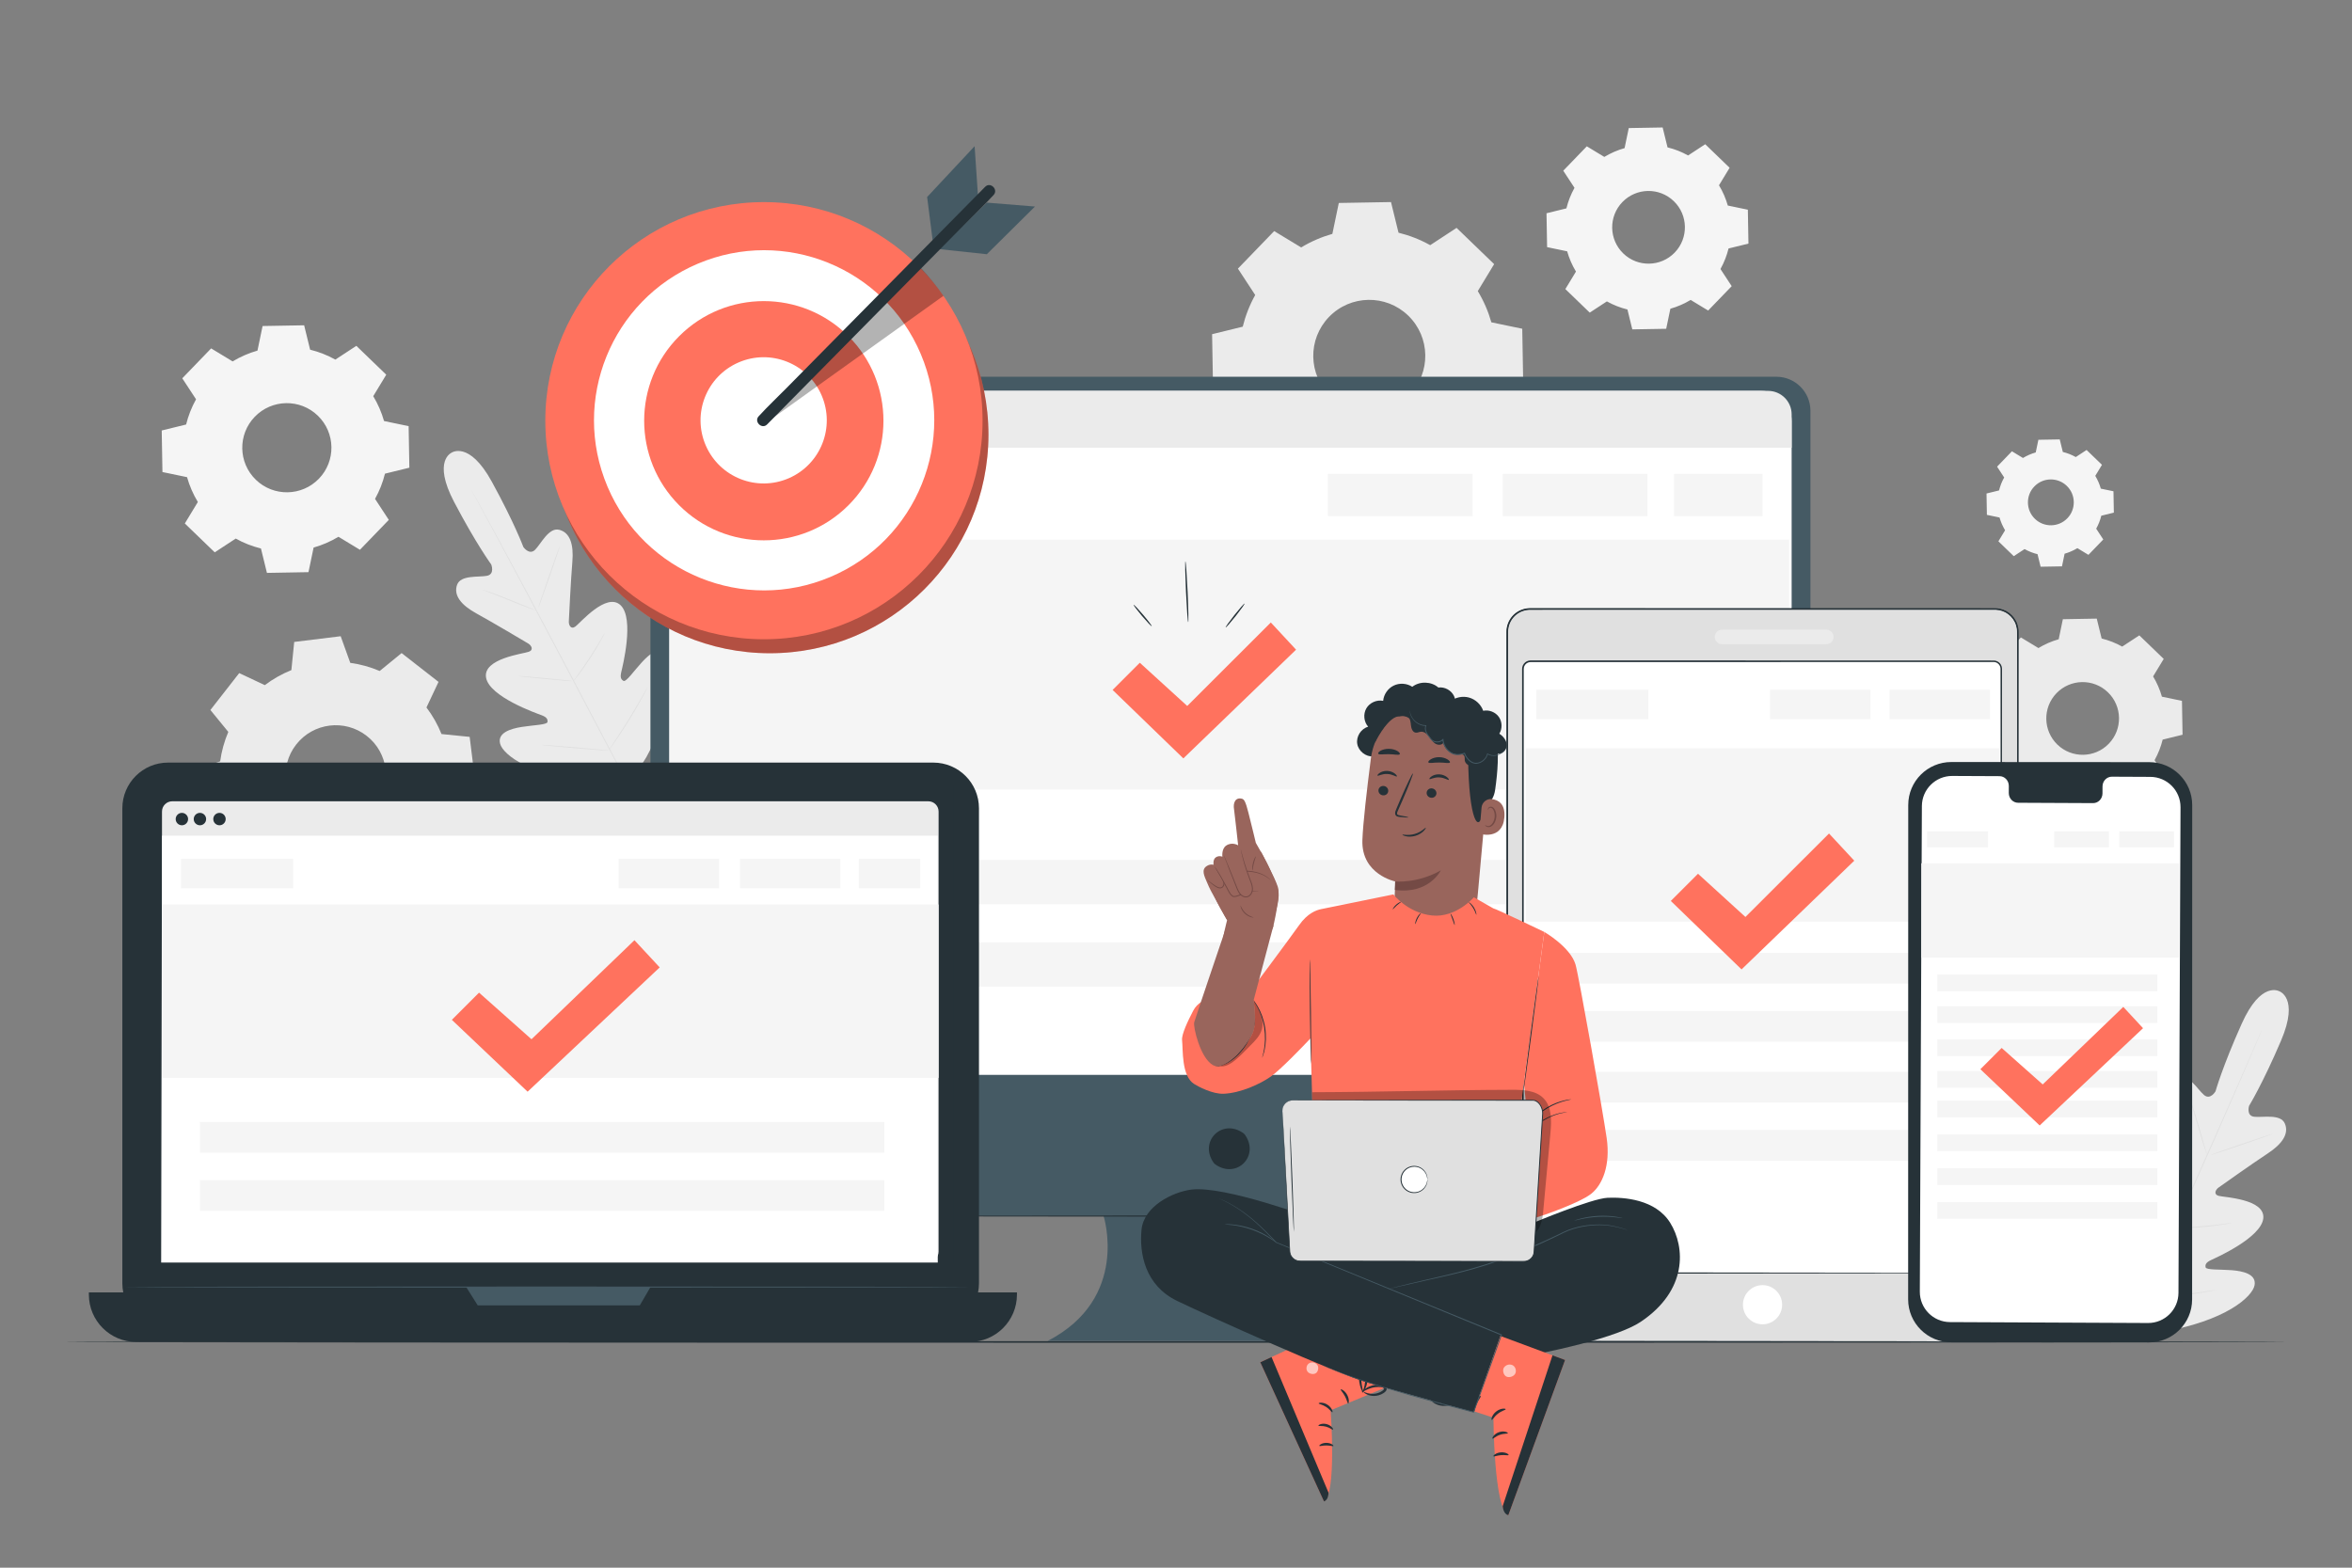 <?xml version="1.0" encoding="utf-8"?>
<!-- Generator: Adobe Illustrator 27.5.0, SVG Export Plug-In . SVG Version: 6.00 Build 0)  -->
<svg version="1.1" xmlns="http://www.w3.org/2000/svg" xmlns:xlink="http://www.w3.org/1999/xlink" x="0px" y="0px"
	 viewBox="0 0 750 500" style="enable-background:new 0 0 750 500;" xml:space="preserve">
<rect x="0" y="0" width="750" height="500" fill="#808080" stroke="none"/>
<g id="Background_Complete">
	<g>
		<g>
			<path style="fill:#EBEBEB;" d="M726.8,316.155c0,0-5.787-3.427-11.952,10.314c-6.166,13.741-8.37,21.598-8.37,21.598
				s-1.666,2.898-3.686,1.158c-2.02-1.74-4.92-6.815-8.152-5.715c-3.352,1.141-4.284,4.991-3.359,10.535
				c0.925,5.544,2.505,17.765,2.644,18.87c0.136,1.085-0.408,2.721-1.974,1.757c-1.566-0.965-10.758-10.234-14.896-5.609
				c-4.137,4.625,0.977,19.647,1.505,21.299c0.528,1.653,0.235,2.384-0.54,2.838c-0.775,0.454-3.571-2.953-6.294-5.482
				c-2.723-2.529-6.323-4.985-8.486-2.116c-2.163,2.869-2.332,14.338,9.469,32.369l6.015,7.997l9.996-1.053
				c21.254-3.558,29.568-11.461,30.208-14.996s-3.606-4.515-7.311-4.801c-3.705-0.285-8.105-0.029-8.297-0.906
				c-0.192-0.877,0.147-1.588,1.72-2.322c1.572-0.733,16.079-7.164,16.672-13.341c0.593-6.177-12.454-6.645-14.225-7.141
				c-1.771-0.496-0.938-2.006-0.048-2.642c0.906-0.648,10.958-7.775,15.66-10.856c4.701-3.081,6.898-6.377,5.463-9.613
				c-1.384-3.121-7.08-1.81-9.729-2.114c-2.648-0.304-1.649-3.494-1.649-3.494s4.279-6.949,10.193-20.799
				c5.915-13.85-0.7-15.794-0.7-15.794"/>
		</g>
		<g>
			<g>
				<path style="fill:#E0E0E0;" d="M677.216,427.844c4.384-10.155,12.479-28.072,19.349-43.491
					c6.868-15.414,13.073-29.375,17.508-39.506c2.208-5.059,3.997-9.157,5.24-12.004c0.616-1.408,1.096-2.505,1.427-3.263
					c0.162-0.363,0.288-0.644,0.378-0.846c0.087-0.19,0.139-0.284,0.139-0.284s-0.032,0.102-0.109,0.296
					c-0.083,0.205-0.2,0.49-0.35,0.858c-0.319,0.763-0.781,1.869-1.374,3.286c-1.196,2.852-2.956,6.967-5.15,12.044
					c-4.384,10.155-10.557,24.131-17.425,39.545c-6.87,15.419-14.996,33.321-19.431,43.452"/>
			</g>
		</g>
		<g>
			<g>
				<path style="fill:#E0E0E0;" d="M698.411,350.772c0.02-0.007,0.121,0.23,0.286,0.665c0.167,0.435,0.389,1.069,0.657,1.857
					c0.532,1.576,1.211,3.77,1.917,6.205c0.687,2.404,1.308,4.578,1.784,6.241c0.219,0.748,0.404,1.379,0.552,1.887
					c0.132,0.445,0.196,0.695,0.176,0.702c-0.02,0.007-0.123-0.229-0.291-0.663c-0.165-0.435-0.388-1.07-0.647-1.861
					c-0.516-1.581-1.167-3.784-1.872-6.219c-0.704-2.398-1.341-4.566-1.828-6.226c-0.223-0.747-0.411-1.378-0.562-1.885
					C698.452,351.029,698.391,350.779,698.411,350.772z"/>
			</g>
		</g>
		<g>
			<g>
				<path style="fill:#E0E0E0;" d="M704.709,368.461c-0.028-0.081,4.435-1.681,9.967-3.572c5.534-1.892,10.041-3.36,10.069-3.279
					c0.028,0.081-4.434,1.68-9.968,3.573C709.245,367.075,704.736,368.543,704.709,368.461z"/>
			</g>
		</g>
		<g>
			<g>
				<path style="fill:#E0E0E0;" d="M693.093,391.66c0-0.022,0.262-0.045,0.736-0.07c0.538-0.025,1.209-0.056,2.006-0.092
					c1.693-0.081,4.031-0.202,6.606-0.43c2.576-0.222,4.9-0.505,6.581-0.723c0.791-0.102,1.458-0.188,1.992-0.256
					c0.471-0.058,0.733-0.08,0.737-0.059c0.004,0.021-0.252,0.084-0.717,0.178c-0.465,0.094-1.141,0.219-1.979,0.354
					c-1.676,0.274-4.002,0.592-6.586,0.815c-2.582,0.229-4.929,0.315-6.626,0.34c-0.849,0.009-1.536,0.008-2.011-0.006
					C693.355,391.698,693.093,391.681,693.093,391.66z"/>
			</g>
		</g>
		<g>
			<g>
				<path style="fill:#E0E0E0;" d="M683.875,376.914c0.018-0.012,0.166,0.181,0.419,0.54c0.284,0.417,0.633,0.93,1.045,1.534
					c0.872,1.303,2.057,3.115,3.351,5.126c1.294,2.012,2.45,3.843,3.275,5.176c0.379,0.626,0.701,1.156,0.962,1.588
					c0.221,0.379,0.335,0.594,0.317,0.605c-0.018,0.012-0.166-0.181-0.419-0.54c-0.284-0.417-0.633-0.93-1.045-1.535
					c-0.871-1.303-2.057-3.115-3.351-5.127c-1.293-2.011-2.45-3.842-3.274-5.175c-0.379-0.626-0.701-1.156-0.962-1.588
					C683.97,377.14,683.857,376.926,683.875,376.914z"/>
			</g>
		</g>
		<g>
			<g>
				<path style="fill:#E0E0E0;" d="M671.018,396.091c0.018-0.012,0.206,0.237,0.529,0.696c0.351,0.511,0.804,1.17,1.347,1.961
					c1.126,1.664,2.664,3.974,4.346,6.536c1.683,2.563,3.192,4.892,4.271,6.587c0.51,0.813,0.935,1.491,1.265,2.016
					c0.293,0.48,0.446,0.75,0.428,0.762c-0.018,0.012-0.206-0.237-0.529-0.696c-0.351-0.511-0.804-1.17-1.347-1.961
					c-1.126-1.664-2.664-3.974-4.347-6.537c-1.682-2.562-3.191-4.891-4.27-6.586c-0.51-0.813-0.935-1.49-1.265-2.016
					C671.153,396.374,671,396.103,671.018,396.091z"/>
			</g>
		</g>
		<g>
			<g>
				<path style="fill:#E0E0E0;" d="M683.038,414.124c-0.001-0.021,0.33-0.06,0.93-0.113c0.655-0.054,1.509-0.124,2.539-0.209
					c2.143-0.179,5.103-0.437,8.362-0.815c3.26-0.373,6.202-0.788,8.33-1.103c1.022-0.151,1.87-0.276,2.52-0.372
					c0.596-0.085,0.927-0.123,0.931-0.101c0.004,0.021-0.32,0.099-0.91,0.221c-0.59,0.122-1.446,0.285-2.506,0.469
					c-2.121,0.371-5.063,0.821-8.33,1.195c-3.264,0.378-6.232,0.602-8.382,0.725c-1.075,0.059-1.945,0.097-2.548,0.111
					C683.372,414.147,683.039,414.145,683.038,414.124z"/>
			</g>
		</g>
	</g>
	<g>
		<g>
			<path style="fill:#EBEBEB;" d="M144.079,144.344c0,0-6.268,2.437,0.736,15.77c7.004,13.333,11.825,19.917,11.825,19.917
				s1.251,3.1-1.364,3.615c-2.615,0.515-8.399-0.336-9.528,2.885c-1.171,3.341,1.283,6.451,6.215,9.145
				c4.932,2.695,15.523,8.995,16.478,9.568c0.938,0.563,1.889,2.001,0.164,2.637c-1.726,0.637-14.693,2.147-13.608,8.257
				c1.085,6.11,16.06,11.359,17.686,11.964c1.626,0.605,2.021,1.287,1.9,2.177c-0.121,0.89-4.528,0.987-8.198,1.567
				c-3.671,0.581-7.825,1.897-6.903,5.37c0.921,3.473,9.84,10.686,31.311,12.531l10.005,0.204l5.342-8.514
				c10.321-18.918,9.235-30.337,6.849-33.023c-2.386-2.686-5.778,0.049-8.29,2.788c-2.511,2.739-5.026,6.359-5.835,5.968
				c-0.809-0.39-1.159-1.096-0.765-2.786c0.394-1.69,4.289-17.072-0.205-21.351c-4.494-4.279-12.915,5.696-14.399,6.783
				c-1.484,1.087-2.157-0.5-2.108-1.593c0.05-1.113,0.647-13.421,1.126-19.021c0.478-5.6-0.758-9.363-4.191-10.232
				c-3.31-0.838-5.794,4.453-7.668,6.349c-1.874,1.896-3.767-0.859-3.767-0.859s-2.826-7.656-10.072-20.858
				c-7.245-13.203-12.858-9.199-12.858-9.199"/>
		</g>
		<g>
			<g>
				<path style="fill:#E0E0E0;" d="M201.342,252.298c-5.283-9.717-14.382-27.146-22.272-42.069
					c-7.887-14.918-15.041-28.418-20.274-38.161c-2.617-4.86-4.737-8.798-6.209-11.532c-0.727-1.353-1.294-2.408-1.686-3.137
					c-0.185-0.352-0.329-0.624-0.432-0.82c-0.096-0.186-0.138-0.284-0.138-0.284s0.061,0.089,0.166,0.269
					c0.109,0.192,0.262,0.46,0.459,0.805c0.404,0.722,0.988,1.768,1.737,3.109c1.506,2.702,3.657,6.626,6.297,11.486
					c5.283,9.717,12.468,23.202,20.355,38.12c7.89,14.923,16.958,32.367,22.191,42.11"/>
			</g>
		</g>
		<g>
			<g>
				<path style="fill:#E0E0E0;" d="M153.79,188.048c0.007-0.02,0.256,0.047,0.7,0.186c0.445,0.137,1.082,0.354,1.866,0.63
					c1.568,0.554,3.714,1.374,6.065,2.322c2.316,0.943,4.409,1.796,6.011,2.449c0.724,0.29,1.334,0.534,1.825,0.73
					c0.432,0.171,0.668,0.275,0.661,0.295c-0.007,0.02-0.256-0.045-0.701-0.181c-0.444-0.139-1.082-0.355-1.864-0.639
					c-1.563-0.57-3.697-1.418-6.048-2.366c-2.321-0.926-4.42-1.764-6.026-2.405c-0.726-0.286-1.338-0.527-1.83-0.721
					C154.018,188.174,153.783,188.068,153.79,188.048z"/>
			</g>
		</g>
		<g>
			<g>
				<path style="fill:#E0E0E0;" d="M171.594,194.012c-0.081-0.028,1.415-4.527,3.342-10.046c1.927-5.522,3.555-9.973,3.636-9.945
					c0.081,0.028-1.415,4.526-3.342,10.048C173.303,189.587,171.675,194.04,171.594,194.012z"/>
			</g>
		</g>
		<g>
			<g>
				<path style="fill:#E0E0E0;" d="M182.675,217.471c-0.017-0.013,0.126-0.234,0.399-0.622c0.312-0.438,0.702-0.986,1.166-1.635
					c0.982-1.382,2.33-3.296,3.739-5.462c1.415-2.164,2.628-4.167,3.494-5.624c0.408-0.685,0.752-1.263,1.028-1.725
					c0.245-0.406,0.389-0.626,0.408-0.616c0.019,0.01-0.09,0.25-0.302,0.674c-0.213,0.424-0.532,1.033-0.943,1.776
					c-0.819,1.487-2.005,3.514-3.424,5.684c-1.414,2.173-2.794,4.072-3.823,5.423c-0.517,0.673-0.942,1.214-1.246,1.578
					C182.867,217.288,182.692,217.484,182.675,217.471z"/>
			</g>
		</g>
		<g>
			<g>
				<path style="fill:#E0E0E0;" d="M165.383,215.621c0.002-0.021,0.245-0.019,0.683,0.003c0.504,0.034,1.123,0.076,1.853,0.125
					c1.563,0.119,3.72,0.304,6.101,0.528c2.382,0.224,4.536,0.444,6.094,0.619c0.726,0.088,1.342,0.162,1.843,0.223
					c0.434,0.06,0.674,0.103,0.672,0.124c-0.002,0.021-0.245,0.019-0.683-0.003c-0.504-0.034-1.123-0.076-1.853-0.125
					c-1.563-0.119-3.72-0.304-6.102-0.528c-2.381-0.224-4.535-0.444-6.093-0.619c-0.726-0.088-1.342-0.162-1.843-0.223
					C165.621,215.685,165.382,215.642,165.383,215.621z"/>
			</g>
		</g>
		<g>
			<g>
				<path style="fill:#E0E0E0;" d="M172.535,237.573c0.002-0.021,0.313-0.016,0.874,0.013c0.619,0.039,1.417,0.09,2.375,0.151
					c2.004,0.141,4.771,0.357,7.825,0.615c3.055,0.258,5.819,0.509,7.818,0.706c0.955,0.101,1.75,0.185,2.366,0.25
					c0.558,0.066,0.866,0.112,0.864,0.134c-0.002,0.021-0.313,0.016-0.874-0.013c-0.619-0.039-1.417-0.09-2.375-0.151
					c-2.004-0.141-4.771-0.357-7.826-0.615c-3.054-0.258-5.818-0.509-7.817-0.706c-0.954-0.101-1.75-0.184-2.366-0.249
					C172.841,237.641,172.533,237.595,172.535,237.573z"/>
			</g>
		</g>
		<g>
			<g>
				<path style="fill:#E0E0E0;" d="M194.142,239.248c-0.018-0.012,0.156-0.297,0.485-0.801c0.362-0.549,0.834-1.264,1.403-2.127
					c1.183-1.797,2.806-4.285,4.521-7.081c1.72-2.795,3.209-5.366,4.274-7.234c0.512-0.897,0.938-1.642,1.264-2.212
					c0.301-0.521,0.476-0.805,0.495-0.795c0.019,0.01-0.12,0.313-0.388,0.852c-0.268,0.539-0.668,1.313-1.178,2.261
					c-1.017,1.898-2.479,4.491-4.202,7.291c-1.717,2.802-3.373,5.275-4.604,7.042c-0.617,0.882-1.124,1.591-1.486,2.073
					C194.366,238.999,194.159,239.26,194.142,239.248z"/>
			</g>
		</g>
	</g>
	<g>
		<g>
			<g>
				<g>
					<g>
						<path style="fill:#EBEBEB;" d="M84.442,218.52c2.628-1.992,5.481-3.594,8.471-4.795l0.902-8.981l14.821-1.826l3.056,8.492
							c3.193,0.438,6.349,1.299,9.383,2.594l6.985-5.71l11.771,9.189l-3.842,8.161c1.993,2.629,3.595,5.483,4.795,8.474l8.98,0.902
							l1.827,14.82l-8.492,3.057c-0.439,3.192-1.299,6.348-2.594,9.382l5.709,6.986l-9.187,11.771l-8.162-3.842
							c-2.629,1.993-5.482,3.594-8.473,4.794l-0.902,8.981l-14.82,1.826l-3.057-8.493c-3.192-0.439-6.348-1.3-9.382-2.594
							l-6.985,5.71l-11.771-9.188l3.842-8.162c-1.993-2.629-3.595-5.482-4.795-8.473l-8.98-0.902l-1.826-14.82l8.493-3.057
							c0.438-3.192,1.3-6.348,2.594-9.382l-5.71-6.986l9.187-11.771L84.442,218.52L84.442,218.52z M94.443,237.465
							c-5.444,6.975-4.203,17.041,2.771,22.484c6.974,5.444,17.041,4.202,22.484-2.772c5.443-6.974,4.203-17.041-2.771-22.484
							C109.952,229.251,99.886,230.492,94.443,237.465z"/>
					</g>
				</g>
			</g>
		</g>
	</g>
	<g>
		<g>
			<g>
				<g>
					<g>
						<path style="fill:#F5F5F5;" d="M511.582,50.05c2.043-1.235,4.219-2.171,6.462-2.808l1.331-6.396l10.807-0.189L531.738,47
							c2.265,0.558,4.472,1.417,6.557,2.58l5.462-3.58l7.776,7.508l-3.385,5.583c1.235,2.044,2.171,4.22,2.808,6.463l6.396,1.331
							l0.19,10.807l-6.345,1.556c-0.558,2.264-1.417,4.471-2.579,6.557l3.58,5.462l-7.507,7.776l-5.584-3.385
							c-2.044,1.235-4.219,2.171-6.463,2.808l-1.331,6.396l-10.806,0.19l-1.556-6.345c-2.264-0.558-4.471-1.418-6.557-2.58
							l-5.462,3.58l-7.776-7.508l3.385-5.583c-1.235-2.044-2.172-4.219-2.809-6.463l-6.396-1.331l-0.189-10.806l6.345-1.556
							c0.558-2.264,1.418-4.471,2.579-6.556l-3.58-5.462l7.507-7.776L511.582,50.05L511.582,50.05z M517.343,64.446
							c-4.448,4.607-4.319,11.947,0.288,16.395c4.607,4.448,11.947,4.319,16.395-0.288c4.448-4.607,4.319-11.947-0.288-16.395
							C529.131,59.71,521.791,59.839,517.343,64.446z"/>
					</g>
				</g>
			</g>
		</g>
	</g>
	<g>
		<g>
			<g>
				<g>
					<g>
						<path style="fill:#F5F5F5;" d="M645.078,146.068c1.288-0.779,2.66-1.369,4.075-1.771l0.839-4.033l6.814-0.119l0.981,4.001
							c1.428,0.352,2.82,0.894,4.135,1.627l3.444-2.257l4.903,4.734l-2.135,3.521c0.779,1.289,1.369,2.661,1.771,4.076l4.033,0.839
							l0.12,6.814l-4.001,0.981c-0.352,1.428-0.894,2.819-1.626,4.134l2.257,3.444l-4.733,4.903l-3.521-2.135
							c-1.289,0.779-2.66,1.369-4.075,1.771l-0.839,4.033l-6.814,0.12l-0.981-4.001c-1.428-0.352-2.819-0.894-4.134-1.627
							l-3.444,2.258l-4.903-4.734l2.135-3.521c-0.779-1.289-1.369-2.66-1.771-4.075l-4.033-0.839l-0.12-6.814l4.001-0.981
							c0.352-1.428,0.894-2.819,1.626-4.134l-2.257-3.444l4.733-4.903L645.078,146.068L645.078,146.068z M648.711,155.145
							c-2.805,2.905-2.723,7.533,0.182,10.338c2.905,2.805,7.533,2.723,10.338-0.182c2.804-2.905,2.723-7.533-0.182-10.338
							C656.143,152.159,651.515,152.24,648.711,155.145z"/>
					</g>
				</g>
			</g>
		</g>
	</g>
	<g>
		<g>
			<g>
				<g>
					<g>
						<path style="fill:#F5F5F5;" d="M74.176,115.269c2.506-1.514,5.173-2.662,7.924-3.444l1.632-7.844l13.252-0.232l1.907,7.78
							c2.777,0.684,5.484,1.738,8.041,3.163l6.698-4.39l9.535,9.207l-4.151,6.846c1.515,2.506,2.663,5.175,3.444,7.926l7.843,1.632
							l0.233,13.252l-7.781,1.908c-0.684,2.777-1.738,5.482-3.163,8.04l4.389,6.698l-9.205,9.535l-6.847-4.151
							c-2.506,1.514-5.174,2.662-7.926,3.443l-1.632,7.844l-13.252,0.233l-1.907-7.781c-2.777-0.684-5.483-1.738-8.04-3.163
							l-6.698,4.39l-9.535-9.206l4.151-6.847c-1.514-2.506-2.663-5.174-3.444-7.925l-7.843-1.632l-0.232-13.252l7.781-1.908
							c0.684-2.776,1.739-5.483,3.163-8.04l-4.39-6.698l9.205-9.535L74.176,115.269L74.176,115.269z M81.241,132.922
							c-5.455,5.65-5.296,14.651,0.353,20.105c5.649,5.454,14.65,5.296,20.104-0.354c5.454-5.649,5.296-14.65-0.354-20.105
							C95.696,127.115,86.695,127.273,81.241,132.922z"/>
					</g>
				</g>
			</g>
		</g>
	</g>
	<g>
		<g>
			<g>
				<g>
					<g>
						<path style="fill:#EBEBEB;" d="M650.01,206.692c2.043-1.235,4.218-2.171,6.462-2.808l1.331-6.396l10.807-0.189l1.555,6.345
							c2.265,0.558,4.472,1.417,6.557,2.58l5.462-3.58l7.776,7.508l-3.385,5.583c1.235,2.044,2.171,4.22,2.808,6.464l6.396,1.331
							l0.19,10.807l-6.345,1.556c-0.558,2.264-1.417,4.471-2.579,6.556l3.58,5.462l-7.507,7.776l-5.584-3.385
							c-2.044,1.235-4.219,2.171-6.463,2.808l-1.331,6.396l-10.807,0.19l-1.555-6.345c-2.265-0.558-4.471-1.418-6.557-2.58
							l-5.462,3.58l-7.776-7.508l3.385-5.583c-1.235-2.044-2.172-4.219-2.809-6.463l-6.396-1.331l-0.19-10.807l6.345-1.556
							c0.558-2.264,1.418-4.471,2.58-6.556l-3.58-5.462l7.507-7.776L650.01,206.692L650.01,206.692z M655.771,221.088
							c-4.448,4.607-4.319,11.947,0.288,16.395c4.607,4.448,11.947,4.319,16.395-0.288c4.448-4.607,4.319-11.947-0.288-16.395
							C667.559,216.352,660.219,216.482,655.771,221.088z"/>
					</g>
				</g>
			</g>
		</g>
	</g>
	<g>
		<g>
			<g>
				<g>
					<g>
						<path style="fill:#EBEBEB;" d="M414.909,78.916c3.147-1.902,6.498-3.344,9.954-4.326l2.05-9.853l16.647-0.292l2.396,9.773
							c3.489,0.86,6.888,2.183,10.101,3.974l8.413-5.515l11.978,11.565l-5.215,8.6c1.903,3.148,3.345,6.5,4.326,9.956l9.852,2.05
							l0.292,16.647l-9.774,2.396c-0.859,3.488-2.183,6.887-3.973,10.099l5.514,8.414l-11.563,11.977l-8.601-5.215
							c-3.148,1.902-6.499,3.344-9.956,4.325l-2.051,9.853l-16.646,0.292l-2.396-9.775c-3.488-0.86-6.887-2.184-10.1-3.974
							l-8.413,5.515l-11.978-11.565l5.215-8.6c-1.902-3.148-3.345-6.499-4.326-9.956l-9.852-2.05l-0.292-16.646l9.774-2.397
							c0.859-3.488,2.184-6.887,3.973-10.099l-5.514-8.414L406.307,73.7L414.909,78.916L414.909,78.916z M423.783,101.091
							c-6.852,7.097-6.653,18.403,0.444,25.255c7.096,6.851,18.403,6.652,25.254-0.444c6.851-7.097,6.653-18.403-0.444-25.255
							C441.941,93.797,430.634,93.995,423.783,101.091z"/>
					</g>
				</g>
			</g>
		</g>
	</g>
</g>
<g id="Background_Simple" style="display:none;">
	<path style="display:inline;fill:#F5F5F5;" d="M600.127,38.908l-1.551,1.099c-13.071,9.266-20.237,24.844-18.109,40.577
		c0.273,2.022,0.693,4.026,1.263,5.991c4.102,14.15,15.86,25.877,30.147,30.067c8.402,2.464,17.886,2.643,24.796,7.963
		c8.992,6.924,10.17,19.685,10.621,30.946c0.452,11.261,1.663,24.028,10.686,30.913c5.651,4.312,13.317,5.264,20.409,4.377
		c18.777-2.347,34.693-16.684,41.878-33.985c7.185-17.301,6.531-37.02,1.542-55.038c-6.99-25.24-22.905-48.582-45.846-61.658
		C653.02,27.085,622.924,25.509,600.127,38.908z"/>
	<path style="display:inline;fill:#F5F5F5;" d="M146.197,47.48l1.551,1.099c13.071,9.266,20.237,24.844,18.109,40.577
		c-0.273,2.022-0.693,4.026-1.262,5.991c-4.101,14.15-15.86,25.877-30.146,30.066c-8.402,2.464-17.886,2.643-24.796,7.963
		c-8.992,6.924-10.17,19.685-10.621,30.946c-0.452,11.261-1.663,24.028-10.686,30.913c-5.651,4.312-13.317,5.263-20.409,4.377
		c-18.777-2.347-34.693-16.684-41.878-33.985s-6.532-37.021-1.542-55.038c6.99-25.24,22.905-48.582,45.846-61.658
		S123.4,34.081,146.197,47.48z"/>
	
		<ellipse transform="matrix(0.232 -0.973 0.973 0.232 242.933 445.563)" style="display:inline;fill:#F5F5F5;" cx="403.669" cy="68.917" rx="23.88" ry="23.88"/>
</g>
<g id="Floor">
	<g>
		<path style="fill:#263238;" d="M729.527,427.999c0,0.144-158.798,0.26-354.639,0.26c-195.909,0-354.673-0.116-354.673-0.26
			c0-0.144,158.764-0.26,354.673-0.26C570.73,427.738,729.527,427.855,729.527,427.999z"/>
	</g>
</g>
<g id="Device_2">
	<g>
		<g>
			<g>
				<g>
					<g>
						<g>
							<g>
								<g>
									<g>
										<g>
											<path style="fill:#455A64;" d="M566.442,120.159H218.275c-6.003,0-10.868,4.865-10.868,10.868v245.918
												c0,6.003,4.865,10.869,10.868,10.869h133.626c0,0,8.5,26.284-17.85,39.884h124.947c0,0-29.75-10.199-22.101-39.884
												h129.545c6.002,0,10.867-4.866,10.867-10.868V131.027C577.31,125.025,572.445,120.159,566.442,120.159z"/>
										</g>
									</g>
								</g>
							</g>
							<g>
								<g>
									<g>
										<g>
											<path style="fill:#263238;" d="M397.007,361.95c4.736,6.769-2.676,14.181-9.447,9.446
												c-0.223-0.157-0.426-0.36-0.582-0.583c-4.723-6.768,2.68-14.17,9.446-9.445
												C396.648,361.524,396.852,361.727,397.007,361.95z"/>
										</g>
									</g>
								</g>
							</g>
						</g>
						<g>
							<g>
								<path style="fill:#FFFFFF;" d="M571.316,342.824H213.402V134.362c0-5.356,4.342-9.697,9.697-9.697h338.519
									c5.356,0,9.697,4.342,9.697,9.697V342.824z"/>
							</g>
						</g>
					</g>
					<g>
						<path style="fill:#EBEBEB;" d="M571.316,142.792H213.402v-8.974c0-5.055,4.098-9.154,9.154-9.154H563.8
							c4.151,0,7.516,3.365,7.516,7.516V142.792z"/>
					</g>
					<g>
						<g>
							<circle style="fill:#E0E0E0;" cx="224.8" cy="134.109" r="2.514"/>
						</g>
						<g>
							<circle style="fill:#E0E0E0;" cx="232.295" cy="134.109" r="2.514"/>
						</g>
						<g>
							<circle style="fill:#E0E0E0;" cx="239.423" cy="134.109" r="2.514"/>
						</g>
					</g>
				</g>
				<g>
					<g>
						<path style="fill:#263238;" d="M504.196,387.848c0,0.116-49.544,0.209-110.646,0.209c-61.123,0-110.657-0.093-110.657-0.209
							c0-0.115,49.534-0.209,110.657-0.209C454.651,387.639,504.196,387.733,504.196,387.848z"/>
					</g>
				</g>
			</g>
			<rect x="213.523" y="172.126" style="fill:#F5F5F5;" width="356.976" height="79.688"/>
			<rect x="222.286" y="151.141" style="fill:#F5F5F5;" width="51.517" height="13.485"/>
			<rect x="533.818" y="151.141" style="fill:#F5F5F5;" width="28.208" height="13.485"/>
			<rect x="479.182" y="151.141" style="fill:#F5F5F5;" width="46.161" height="13.485"/>
			<rect x="423.423" y="151.141" style="fill:#F5F5F5;" width="46.161" height="13.485"/>
			<rect x="230.902" y="274.268" style="fill:#F5F5F5;" width="314.623" height="14.125"/>
			<rect x="230.902" y="300.554" style="fill:#F5F5F5;" width="314.623" height="14.125"/>
		</g>
		<g>
			<g>
				<g>
					<g>
						<polygon style="fill:#FF725E;" points="354.786,220.049 363.458,211.377 378.582,225.161 405.235,198.538 413.287,207.21 
							377.343,241.886 						"/>
					</g>
				</g>
			</g>
		</g>
		<g>
			<g>
				<path style="fill:#263238;" d="M367.255,199.715c-0.11,0.093-1.49-1.357-3.082-3.238c-1.593-1.882-2.794-3.482-2.684-3.574
					c0.11-0.093,1.489,1.356,3.082,3.238C366.163,198.021,367.365,199.622,367.255,199.715z"/>
			</g>
			<g>
				<path style="fill:#263238;" d="M378.888,198.447c-0.144,0.007-0.459-4.331-0.705-9.687c-0.246-5.358-0.328-9.705-0.185-9.712
					c0.144-0.007,0.459,4.33,0.705,9.688C378.949,194.092,379.032,198.44,378.888,198.447z"/>
			</g>
			<g>
				<path style="fill:#263238;" d="M396.86,192.508c0.113,0.089-1.145,1.863-2.808,3.962c-1.664,2.099-3.104,3.728-3.217,3.639
					c-0.113-0.089,1.145-1.863,2.809-3.962C395.307,194.048,396.747,192.419,396.86,192.508z"/>
			</g>
		</g>
	</g>
</g>
<g id="Device_3">
	<g>
		<g>
			<g>
				<g>
					<g>
						<g>
							<g>
								<g>
									<g>
										<g>
											<g>
												<g>
													<g>
														<g>
															<g>
																<g>
																	<g>
																		<g>
																			<g>
																				<path style="fill:#E0E0E0;" d="M636.17,427.87l-148.273,0c-4.013,0-7.266-3.253-7.266-7.266l0-219.108
																					c0-4.013,3.253-7.266,7.266-7.266l148.273,0c4.013,0,7.266,3.253,7.266,7.266l0,219.107
																					C643.436,424.617,640.183,427.87,636.17,427.87z"/>
																				<g>
																					<path style="fill:#263238;" d="M636.17,427.87c0,0,0.17-0.018,0.506-0.039
																						c0.334-0.022,0.837-0.085,1.475-0.269c1.238-0.355,3.188-1.315,4.416-3.632
																						c0.302-0.571,0.52-1.224,0.672-1.928c0.141-0.709,0.137-1.469,0.132-2.273
																						c-0.004-1.604-0.008-3.358-0.012-5.258c-0.007-3.801-0.015-8.186-0.024-13.122
																						c-0.019-19.752-0.048-48.322-0.083-83.625c-0.01-17.654-0.02-36.99-0.032-57.747
																						c-0.004-10.379-0.008-21.114-0.013-32.171c-0.002-5.529-0.004-11.138-0.006-16.824
																						c-0.001-2.843-0.002-5.705-0.003-8.586c-0.009-0.727,0.027-1.431-0.113-2.116
																						c-0.13-0.684-0.329-1.364-0.664-1.982c-0.635-1.252-1.666-2.294-2.899-2.978
																						c-0.625-0.329-1.294-0.568-1.986-0.714c-0.697-0.137-1.4-0.138-2.143-0.135c-1.468,0-2.94,0.001-4.417,0.001
																						c-2.953,0.001-5.924,0.002-8.912,0.002c-5.976,0.001-12.02,0.003-18.129,0.004
																						c-12.217,0.002-24.692,0.004-37.391,0.006c-25.398,0.002-51.695,0.004-78.629,0.005
																						c-1.627,0.005-3.237,0.577-4.488,1.611c-1.248,1.036-2.111,2.509-2.412,4.095
																						c-0.169,0.786-0.114,1.609-0.126,2.453l0,2.505c0,1.668,0,3.334,0,4.997c0,6.652-0.001,13.26-0.001,19.819
																						c-0.001,13.12-0.003,26.047-0.004,38.749c-0.005,25.404-0.01,49.909-0.015,73.253
																						c-0.008,23.343-0.016,45.525-0.024,66.285c-0.001,2.595-0.002,5.168-0.004,7.718
																						c-0.001,1.275-0.001,2.544-0.002,3.808c-0.04,1.271,0.08,2.48,0.573,3.611c0.96,2.239,3.118,3.898,5.498,4.195
																						c0.587,0.089,1.189,0.077,1.806,0.078l1.829,0.001c1.217,0.001,2.427,0.001,3.632,0.002
																						c9.636,0.006,18.883,0.011,27.71,0.017c35.302,0.035,63.87,0.063,83.62,0.083
																						c9.868,0.021,17.531,0.038,22.734,0.049c2.594,0.011,4.574,0.02,5.912,0.026
																						C635.488,427.852,636.17,427.87,636.17,427.87s-0.682,0.018-2.014,0.027c-1.338,0.006-3.318,0.014-5.912,0.026
																						c-5.203,0.011-12.867,0.028-22.734,0.049c-19.75,0.02-48.318,0.048-83.62,0.083
																						c-8.827,0.005-18.074,0.011-27.71,0.017c-1.204,0.001-2.415,0.001-3.632,0.002l-1.829,0.001
																						c-0.604-0.001-1.234,0.014-1.863-0.08c-2.519-0.313-4.805-2.065-5.824-4.436
																						c-0.524-1.176-0.652-2.527-0.611-3.776c-0.001-1.264-0.001-2.533-0.002-3.808
																						c-0.001-2.55-0.002-5.123-0.004-7.718c-0.008-20.76-0.016-42.942-0.024-66.285
																						c-0.005-23.344-0.01-47.848-0.015-73.253c-0.001-12.702-0.003-25.63-0.004-38.749
																						c0-6.56-0.001-13.168-0.001-19.819c0-1.663,0-3.329,0-4.997v-2.505c0.012-0.822-0.047-1.689,0.134-2.549
																						c0.323-1.704,1.251-3.287,2.591-4.399c1.341-1.111,3.076-1.727,4.82-1.731
																						c26.934,0.002,53.23,0.003,78.629,0.005c12.699,0.002,25.174,0.004,37.391,0.006
																						c6.109,0.001,12.153,0.003,18.129,0.004c2.988,0.001,5.959,0.001,8.912,0.002c1.477,0,2.949,0.001,4.417,0.001
																						c0.723-0.003,1.494-0.003,2.236,0.145c0.74,0.156,1.456,0.413,2.123,0.765
																						c1.318,0.731,2.417,1.844,3.095,3.182c0.356,0.66,0.57,1.387,0.708,2.118c0.149,0.737,0.11,1.489,0.119,2.198
																						c-0.001,2.881-0.002,5.743-0.003,8.586c-0.002,5.686-0.004,11.295-0.006,16.824
																						c-0.005,11.057-0.009,21.792-0.013,32.171c-0.011,20.758-0.022,40.094-0.032,57.747
																						c-0.035,35.302-0.063,63.873-0.083,83.625c-0.009,4.936-0.017,9.32-0.024,13.122
																						c-0.004,1.9-0.009,3.654-0.012,5.258c0.001,0.798,0.001,1.576-0.147,2.296
																						c-0.158,0.714-0.384,1.376-0.694,1.953c-1.262,2.343-3.244,3.294-4.495,3.635
																						c-0.645,0.177-1.152,0.231-1.488,0.245C636.341,427.87,636.17,427.87,636.17,427.87z"/>
																				</g>
																			</g>
																		</g>
																	</g>
																</g>
																<g>
																	<g>
																		<g>
																			<g>
																				<path style="fill:#263238;" d="M636.17,427.87c0,0,0.17-0.014,0.506-0.034c0.169-0.002,0.376-0.033,0.624-0.075
																					c0.25-0.028,0.533-0.101,0.853-0.189c0.634-0.189,1.414-0.499,2.214-1.075c0.792-0.574,1.621-1.406,2.217-2.558
																					c0.303-0.573,0.523-1.227,0.676-1.932c0.142-0.711,0.139-1.474,0.135-2.277
																					c-0.002-1.604-0.005-3.358-0.008-5.258c-0.004-3.801-0.009-8.186-0.015-13.122
																					c-0.012-19.748-0.03-48.32-0.052-83.625c-0.006-17.653-0.013-36.99-0.02-57.747
																					c-0.003-10.379-0.005-21.113-0.008-32.171c-0.001-5.529-0.002-11.138-0.004-16.824
																					c0-2.843-0.001-5.705-0.002-8.586c-0.009-0.724,0.028-1.437-0.114-2.131c-0.132-0.693-0.333-1.382-0.672-2.007
																					c-0.643-1.268-1.686-2.323-2.936-3.016c-0.633-0.333-1.31-0.576-2.012-0.724
																					c-0.706-0.139-1.421-0.14-2.16-0.137c-1.468,0-2.94,0.001-4.417,0.001c-2.953,0.001-5.924,0.001-8.912,0.001
																					c-5.976,0.001-12.02,0.002-18.129,0.003c-12.217,0.001-24.692,0.003-37.391,0.004
																					c-25.398,0.001-51.695,0.002-78.629,0.003c-1.649,0.005-3.282,0.585-4.549,1.633
																					c-1.265,1.05-2.14,2.544-2.445,4.151c-0.171,0.8-0.115,1.631-0.127,2.47v2.505c0,1.668,0,3.334,0,4.997
																					c0,6.652,0,13.26-0.001,19.819c-0.001,13.12-0.002,26.047-0.003,38.749
																					c-0.003,25.404-0.007,49.909-0.009,73.253c-0.005,23.343-0.01,45.526-0.015,66.285
																					c-0.001,2.595-0.001,5.168-0.002,7.718c0,1.275-0.001,2.544-0.001,3.808c0.002,0.635-0.015,1.259,0.085,1.867
																					c0.073,0.615,0.27,1.204,0.495,1.774c0.971,2.263,3.153,3.94,5.559,4.24c0.595,0.09,1.202,0.077,1.816,0.078
																					c0.611,0,1.221,0,1.829,0.001c1.216,0,2.427,0.001,3.632,0.001c9.636,0.004,18.883,0.007,27.71,0.011
																					c35.305,0.022,63.874,0.04,83.62,0.052c9.87,0.013,17.535,0.024,22.734,0.031
																					c2.597,0.007,4.578,0.012,5.912,0.016C635.488,427.859,636.17,427.87,636.17,427.87s-0.682,0.011-2.014,0.017
																					c-1.335,0.004-3.315,0.009-5.912,0.016c-5.2,0.007-12.864,0.018-22.734,0.031
																					c-19.746,0.012-48.315,0.03-83.62,0.052c-8.827,0.003-18.074,0.007-27.71,0.011
																					c-1.204,0-2.415,0.001-3.632,0.001c-0.608,0-1.218,0-1.829,0.001c-0.606-0.001-1.231,0.014-1.852-0.079
																					c-2.493-0.31-4.756-2.045-5.764-4.391c-0.234-0.591-0.439-1.202-0.515-1.84
																					c-0.104-0.634-0.086-1.279-0.089-1.906c0-1.264-0.001-2.533-0.001-3.808c-0.001-2.55-0.001-5.123-0.002-7.718
																					c-0.005-20.759-0.01-42.942-0.015-66.285c-0.003-23.343-0.006-47.848-0.01-73.253
																					c-0.001-12.702-0.002-25.63-0.003-38.749c0-6.56,0-13.168-0.001-19.819c0-1.663,0-3.329,0-4.997v-2.505
																					c0.012-0.826-0.046-1.685,0.133-2.531c0.319-1.682,1.235-3.245,2.558-4.343
																					c1.325-1.097,3.036-1.704,4.758-1.709c26.934,0.001,53.23,0.002,78.629,0.003
																					c12.699,0.001,25.174,0.003,37.391,0.004c6.109,0.001,12.153,0.002,18.129,0.003
																					c2.988,0,5.959,0.001,8.912,0.001c1.477,0,2.949,0.001,4.417,0.001c0.726-0.003,1.485-0.002,2.219,0.143
																					c0.731,0.154,1.438,0.408,2.097,0.755c1.303,0.722,2.389,1.822,3.059,3.144
																					c0.352,0.652,0.563,1.371,0.699,2.093c0.148,0.727,0.109,1.47,0.118,2.183c0,2.881-0.001,5.743-0.002,8.586
																					c-0.001,5.686-0.002,11.295-0.004,16.824c-0.003,11.057-0.006,21.792-0.008,32.171
																					c-0.007,20.758-0.014,40.094-0.02,57.747c-0.022,35.304-0.04,63.876-0.052,83.625
																					c-0.006,4.936-0.011,9.321-0.015,13.122c-0.003,1.9-0.005,3.654-0.008,5.258
																					c0.001,0.799,0.002,1.574-0.144,2.291c-0.157,0.712-0.382,1.372-0.69,1.949
																					c-0.607,1.16-1.446,1.994-2.247,2.568c-0.809,0.576-1.595,0.881-2.234,1.066
																					c-0.323,0.086-0.607,0.156-0.859,0.182c-0.249,0.04-0.457,0.068-0.627,0.067
																					C636.34,427.867,636.17,427.87,636.17,427.87z"/>
																			</g>
																		</g>
																	</g>
																</g>
															</g>
														</g>
													</g>
												</g>
											</g>
										</g>
									</g>
									<g>
										<g>
											<g>
												<g>
													<g>
														<g>
															<g>
																<g>
																	<g>
																		<g>
																			<path style="fill:#FFFFFF;" d="M568.281,416.129c0,3.45-2.797,6.247-6.247,6.247
																				c-3.45,0-6.247-2.797-6.247-6.247c0-3.45,2.797-6.247,6.247-6.247
																				C565.484,409.882,568.281,412.679,568.281,416.129z"/>
																		</g>
																	</g>
																</g>
															</g>
														</g>
													</g>
												</g>
											</g>
										</g>
									</g>
								</g>
							</g>
						</g>
					</g>
				</g>
				<g>
					<g>
						<path style="fill:#EBEBEB;" d="M582.374,205.461h-33.25c-1.281,0-2.319-1.038-2.319-2.319l0,0
							c0-1.281,1.038-2.319,2.319-2.319h33.25c1.281,0,2.319,1.038,2.319,2.319l0,0
							C584.693,204.423,583.655,205.461,582.374,205.461z"/>
					</g>
				</g>
			</g>
		</g>
		<g>
			<g>
				<g>
					<g>
						<g>
							<g>
								<g>
									<g>
										<g>
											<g>
												<g>
													<path style="fill:#FFFFFF;" d="M635.73,406.016l-147.673,0c-1.343,0-2.432-1.089-2.432-2.432l0-190.253
														c0-1.343,1.089-2.432,2.432-2.432l147.673,0c1.343,0,2.432,1.089,2.432,2.432l0,190.253
														C638.162,404.927,637.073,406.016,635.73,406.016z"/>
													<g>
														<path style="fill:#263238;" d="M635.73,406.016c-0.001-0.013,0.153,0.003,0.445-0.056
															c0.287-0.057,0.73-0.197,1.165-0.592c0.428-0.384,0.833-1.07,0.783-1.947c-0.004-0.875-0.008-1.889-0.013-3.039
															c-0.011-4.611-0.028-11.398-0.049-20.137c-0.02-17.494-0.048-42.796-0.083-74.059
															c-0.01-15.634-0.02-32.758-0.032-51.141c-0.004-9.192-0.009-18.698-0.013-28.491
															c-0.001-2.448-0.002-4.914-0.003-7.397c0-1.242-0.001-2.488-0.002-3.738l-0.001-1.879
															c0.034-0.607-0.133-1.159-0.502-1.607c-0.361-0.441-0.899-0.732-1.468-0.788c-0.583-0.023-1.251-0.006-1.873-0.011
															c-1.267,0-2.539,0.001-3.814,0.001c-2.551,0.001-5.119,0.002-7.703,0.003c-41.341,0.006-86.79,0.013-134.495,0.021
															c-0.67-0.004-1.329,0.312-1.733,0.845c-0.203,0.263-0.347,0.572-0.413,0.897c-0.065,0.312-0.036,0.684-0.043,1.061
															c0,1.487,0,2.971,0,4.454c0,2.964,0,5.92,0,8.865c0,5.891-0.001,11.743-0.001,17.552
															c-0.001,11.619-0.003,23.067-0.004,34.317c-0.005,22.498-0.01,44.2-0.015,64.873
															c-0.008,20.673-0.016,40.317-0.024,58.703l0,0.861c0.002,0.262,0.049,0.522,0.139,0.766
															c0.18,0.488,0.535,0.913,0.991,1.164c0.467,0.27,0.958,0.307,1.546,0.286l1.698,0.001
															c2.258,0.001,4.496,0.003,6.714,0.004c4.435,0.003,8.788,0.005,13.055,0.008c8.533,0.006,16.723,0.012,24.54,0.017
															c31.263,0.035,56.562,0.063,74.054,0.083c8.738,0.021,15.524,0.038,20.134,0.049c2.296,0.011,4.049,0.02,5.236,0.026
															C635.125,405.998,635.73,406.016,635.73,406.016s-0.604,0.018-1.784,0.027c-1.187,0.006-2.94,0.014-5.236,0.026
															c-4.61,0.011-11.396,0.028-20.134,0.049c-17.492,0.02-42.791,0.048-74.054,0.083
															c-7.817,0.005-16.007,0.011-24.54,0.017c-4.267,0.003-8.62,0.005-13.055,0.008c-2.217,0.001-4.456,0.002-6.714,0.004
															l-1.698,0.001c-0.538,0.025-1.228-0.018-1.756-0.34c-0.544-0.3-0.968-0.805-1.184-1.388
															c-0.108-0.292-0.165-0.603-0.167-0.915l-0.001-0.861c-0.008-18.385-0.016-38.03-0.024-58.703
															c-0.005-20.673-0.01-42.375-0.015-64.873c-0.001-11.249-0.003-22.698-0.004-34.317c0-5.809-0.001-11.661-0.001-17.552
															c0-2.945,0-5.901,0-8.865c0-1.482,0-2.967,0-4.454c0.009-0.365-0.028-0.743,0.053-1.164
															c0.082-0.404,0.26-0.787,0.511-1.113c0.497-0.659,1.322-1.053,2.145-1.047c47.705,0.007,93.154,0.014,134.495,0.02
															c2.584,0.001,5.151,0.002,7.703,0.003c1.276,0,2.547,0.001,3.814,0.001c0.644,0.007,1.242-0.014,1.921,0.015
															c0.691,0.069,1.345,0.423,1.782,0.958c0.447,0.522,0.65,1.26,0.608,1.905l-0.001,1.879
															c0,1.25-0.001,2.496-0.001,3.738c-0.001,2.483-0.002,4.949-0.003,7.397c-0.004,9.792-0.009,19.299-0.013,28.491
															c-0.011,18.383-0.022,35.507-0.032,51.141c-0.035,31.263-0.063,56.565-0.083,74.059
															c-0.021,8.739-0.038,15.526-0.049,20.137c-0.005,1.15-0.009,2.164-0.013,3.039c0.042,0.896-0.384,1.603-0.827,1.986
															c-0.451,0.397-0.904,0.529-1.195,0.579C635.883,406.037,635.73,406.016,635.73,406.016z"/>
													</g>
												</g>
											</g>
										</g>
									</g>
								</g>
							</g>
						</g>
					</g>
				</g>
			</g>
		</g>
	</g>
	<g>
		<rect x="486.535" y="238.69" style="fill:#F5F5F5;" width="150.998" height="55.281"/>
		<rect x="489.895" y="219.98" style="fill:#F5F5F5;" width="35.738" height="9.355"/>
		<rect x="602.532" y="219.98" style="fill:#F5F5F5;" width="32.023" height="9.355"/>
		<rect x="564.423" y="219.98" style="fill:#F5F5F5;" width="32.023" height="9.355"/>
		<rect x="495.916" y="322.441" style="fill:#F5F5F5;" width="128.921" height="9.799"/>
		<rect x="495.916" y="303.905" style="fill:#F5F5F5;" width="128.921" height="9.799"/>
		<rect x="495.916" y="360.392" style="fill:#F5F5F5;" width="128.921" height="9.799"/>
		<rect x="495.916" y="341.857" style="fill:#F5F5F5;" width="128.921" height="9.799"/>
	</g>
	<g>
		<g>
			<g>
				<g>
					<polygon style="fill:#FF725E;" points="532.784,287.348 541.456,278.676 556.579,292.46 583.232,265.837 591.284,274.509 
						555.34,309.185 					"/>
				</g>
			</g>
		</g>
	</g>
</g>
<g id="Device_4">
	<g>
		<g>
			<g>
				<g>
					<g>
						<g>
							<g>
								<g>
									<g>
										<g>
											<g>
												<path style="fill:#263238;" d="M685.268,428.15l-63.073-0.037c-7.586-0.004-13.733-6.138-13.731-13.702l0.031-157.674
													c0.002-7.568,6.157-13.702,13.747-13.698l63.073,0.037c7.586,0.005,13.732,6.139,13.731,13.703l-0.031,157.674
													C699.014,422.021,692.858,428.154,685.268,428.15z"/>
											</g>
										</g>
									</g>
								</g>
							</g>
						</g>
					</g>
				</g>
			</g>
			<g>
				<g>
					<g>
						<g>
							<g>
								<g>
									<g>
										<g>
											<path style="fill:#FFFFFF;" d="M685.709,247.776l-12.271-0.057c-1.646-0.007-2.986,1.381-2.993,3.101l-0.01,2.226
												c-0.007,1.72-1.347,3.109-2.993,3.101l-23.919-0.111c-1.645-0.007-2.974-1.408-2.966-3.129l0.01-2.226
												c0.007-1.72-1.321-3.121-2.967-3.129l-4.316-0.02l-10.74-0.05c-5.334-0.024-9.677,4.281-9.7,9.615l-0.655,154.876
												c-0.023,5.332,4.28,9.672,9.611,9.697l63.165,0.292c5.334,0.025,9.677-4.28,9.7-9.615l0.655-154.877
												C695.343,252.141,691.04,247.801,685.709,247.776z"/>
										</g>
									</g>
								</g>
							</g>
						</g>
					</g>
				</g>
			</g>
		</g>
	</g>
	<g>
		<rect x="612.657" y="275.346" style="fill:#F5F5F5;" width="82.196" height="30.093"/>
		<rect x="614.486" y="265.161" style="fill:#F5F5F5;" width="19.454" height="5.092"/>
		<rect x="675.8" y="265.161" style="fill:#F5F5F5;" width="17.432" height="5.092"/>
		<rect x="655.055" y="265.161" style="fill:#F5F5F5;" width="17.432" height="5.092"/>
		<rect x="617.763" y="320.936" style="fill:#F5F5F5;" width="70.178" height="5.334"/>
		<rect x="617.763" y="310.846" style="fill:#F5F5F5;" width="70.178" height="5.334"/>
		<rect x="617.763" y="341.595" style="fill:#F5F5F5;" width="70.178" height="5.334"/>
		<rect x="617.763" y="351.032" style="fill:#F5F5F5;" width="70.178" height="5.334"/>
		<rect x="617.763" y="361.817" style="fill:#F5F5F5;" width="70.178" height="5.334"/>
		<rect x="617.763" y="372.602" style="fill:#F5F5F5;" width="70.178" height="5.334"/>
		<rect x="617.763" y="383.387" style="fill:#F5F5F5;" width="70.178" height="5.334"/>
		<rect x="617.763" y="331.505" style="fill:#F5F5F5;" width="70.178" height="5.334"/>
	</g>
	<g>
		<g>
			<g>
				<g>
					<polygon style="fill:#FF725E;" points="631.497,341.022 638.284,334.235 651.373,345.87 677.067,321.145 683.369,327.932 
						650.404,358.959 					"/>
				</g>
			</g>
		</g>
	</g>
</g>
<g id="Device_1">
	<g>
		<g>
			<g>
				<g>
					<g>
						<g>
							<g>
								<g>
									<g>
										<g>
											<path style="fill:#263238;" d="M297.605,423.859H53.581c-8.045,0-14.567-6.522-14.567-14.567V257.79
												c0-8.045,6.522-14.567,14.567-14.567h244.024c8.045,0,14.567,6.522,14.567,14.567v151.502
												C312.172,417.337,305.65,423.859,297.605,423.859z"/>
										</g>
									</g>
								</g>
							</g>
							<g>
								<g>
									<g>
										<g>
											<path style="fill:#263238;" d="M309.182,427.999H43.44c-8.34,0-15.102-6.761-15.102-15.102v-0.704h295.946v0.704
												C324.284,421.237,317.523,427.999,309.182,427.999z"/>
										</g>
									</g>
								</g>
							</g>
							<g>
								<g>
									<g>
										<g>
											<rect x="46.346" y="250.399" style="fill:#263238;" width="257.73" height="152.545"/>
										</g>
									</g>
								</g>
							</g>
							<g>
								<g>
									<g>
										<g>
											<polygon style="fill:#455A64;" points="148.665,410.499 152.337,416.341 204.013,416.341 207.423,410.499 											"/>
										</g>
									</g>
								</g>
							</g>
						</g>
						<g>
							<g>
								<g>
									<g>
										<g>
											<g>
												<g>
													<g>
														<path style="fill:#EBEBEB;" d="M296.025,402.456H54.928c-1.808,0-3.273-1.466-3.273-3.273V258.836
															c0-1.808,1.465-3.273,3.273-3.273h241.098c1.807,0,3.272,1.465,3.272,3.272v140.348
															C299.297,400.991,297.832,402.456,296.025,402.456z"/>
													</g>
												</g>
											</g>
										</g>
									</g>
									<g>
										<g>
											<g>
												<g>
													<g>
														<polygon style="fill:#FFFFFF;" points="299.032,402.671 51.389,402.671 51.654,266.541 299.032,266.541 
																													"/>
													</g>
												</g>
											</g>
										</g>
									</g>
									<g>
										<g>
											<g>
												<g>
													<g>
														<path style="fill:#263238;" d="M71.965,261.236c0,1.092-0.885,1.978-1.978,1.978c-1.092,0-1.977-0.885-1.977-1.978
															c0-1.092,0.885-1.978,1.977-1.978C71.079,259.259,71.965,260.144,71.965,261.236z"/>
													</g>
												</g>
											</g>
										</g>
									</g>
									<g>
										<g>
											<g>
												<g>
													<g>
														<path style="fill:#263238;" d="M59.978,261.236c0,1.092-0.885,1.978-1.978,1.978c-1.092,0-1.978-0.885-1.978-1.978
															c0-1.092,0.886-1.978,1.978-1.978C59.093,259.259,59.978,260.144,59.978,261.236z"/>
													</g>
												</g>
											</g>
										</g>
									</g>
									<g>
										<g>
											<g>
												<g>
													<g>
														<path style="fill:#263238;" d="M65.732,261.236c0,1.092-0.885,1.978-1.978,1.978c-1.092,0-1.978-0.885-1.978-1.978
															c0-1.092,0.886-1.978,1.978-1.978C64.847,259.259,65.732,260.144,65.732,261.236z"/>
													</g>
												</g>
											</g>
										</g>
									</g>
								</g>
							</g>
						</g>
						<g>
							<g>
								<g>
									<g>
										<path style="fill:#455A64;" d="M309.825,410.499c0,0.098-60.628,0.177-135.399,0.177
											c-74.797,0-135.412-0.079-135.412-0.177c0-0.098,60.615-0.177,135.412-0.177
											C249.197,410.322,309.825,410.402,309.825,410.499z"/>
									</g>
								</g>
							</g>
						</g>
					</g>
				</g>
			</g>
		</g>
		<g>
			<rect x="51.654" y="288.486" style="fill:#F5F5F5;" width="247.643" height="55.281"/>
			<rect x="57.734" y="273.929" style="fill:#F5F5F5;" width="35.738" height="9.355"/>
			<rect x="273.851" y="273.929" style="fill:#F5F5F5;" width="19.569" height="9.355"/>
			<rect x="235.949" y="273.929" style="fill:#F5F5F5;" width="32.023" height="9.355"/>
			<rect x="197.267" y="273.929" style="fill:#F5F5F5;" width="32.023" height="9.355"/>
			<rect x="63.754" y="376.389" style="fill:#F5F5F5;" width="218.261" height="9.799"/>
			<rect x="63.754" y="357.854" style="fill:#F5F5F5;" width="218.261" height="9.799"/>
		</g>
		<g>
			<g>
				<g>
					<g>
						<polygon style="fill:#FF725E;" points="144.084,325.267 152.756,316.595 169.481,331.461 202.311,299.87 210.363,308.542 
							168.242,348.186 						"/>
					</g>
				</g>
			</g>
		</g>
	</g>
</g>
<g id="Objective_00000179627631398374178180000011695899786106142858_">
	<g>
		<circle style="fill:#FF725E;" cx="245.48" cy="138.631" r="69.714"/>
		<circle style="opacity:0.3;" cx="245.48" cy="138.631" r="69.714"/>
		<circle style="fill:#FF725E;" cx="243.603" cy="134.174" r="69.714"/>
		
			<ellipse transform="matrix(0.921 -0.39 0.39 0.921 -33.023 105.484)" style="fill:#FFFFFF;" cx="243.603" cy="134.174" rx="54.232" ry="54.232"/>
		
			<ellipse transform="matrix(0.707 -0.707 0.707 0.707 -23.526 211.552)" style="fill:#FF725E;" cx="243.603" cy="134.174" rx="38.157" ry="38.157"/>
		
			<ellipse transform="matrix(0.917 -0.398 0.398 0.917 -33.271 107.981)" style="fill:#FFFFFF;" cx="243.603" cy="134.174" rx="20.133" ry="20.133"/>
		<polygon style="fill:#455A64;" points="297.537,77.711 295.642,62.837 310.782,46.634 311.871,62.685 		"/>
		<polygon style="fill:#455A64;" points="330.031,65.875 314.672,64.625 299.277,79.435 314.676,81.081 		"/>
		<path style="opacity:0.3;" d="M243.603,135.345l57.231-40.986c-1.811-2.705-4.708-6.263-7.267-8.983l-49.026,47.403
			L243.603,135.345z"/>
		<g>
			<path style="fill:#263238;" d="M314.142,59.584c-2.394,2.426-4.789,4.852-7.183,7.278c-5.749,5.825-11.498,11.651-17.247,17.476
				c-6.925,7.017-13.85,14.034-20.776,21.052c-6.016,6.096-12.032,12.192-18.049,18.288c-2.922,2.961-5.976,5.837-8.787,8.904
				c-0.04,0.044-0.084,0.085-0.126,0.128c-1.697,1.719,0.953,4.373,2.652,2.652c2.394-2.426,4.788-4.852,7.183-7.278
				c5.749-5.825,11.498-11.651,17.247-17.476c6.925-7.017,13.851-14.034,20.776-21.052c6.016-6.096,12.032-12.192,18.049-18.288
				c2.922-2.961,5.976-5.837,8.787-8.904c0.04-0.044,0.084-0.085,0.126-0.128C318.491,60.517,315.841,57.863,314.142,59.584
				L314.142,59.584z"/>
		</g>
	</g>
</g>
<g id="Character_00000030452983269446377320000012426035173403282057_">
	<g>
		<g>
			<g>
				<g>
					<g>
						<g>
							<g>
								<path style="fill:#263238;" d="M437.874,241.253c-2.36,0.156-4.685-1.684-5.078-4.016c-0.392-2.332,1.204-4.831,3.485-5.456
									c-1.389-1.566-1.637-4.037-0.588-5.848c1.049-1.811,3.316-2.825,5.365-2.4c0.184-2.058,1.511-3.977,3.372-4.875
									c1.861-0.899,4.188-0.745,5.915,0.39c2.373-1.846,6.052-1.744,8.318,0.23c2.022-0.275,4.157,0.897,5.011,2.75
									c0.854,1.853,0.359,4.237-1.163,5.596"/>
							</g>
						</g>
					</g>
					<g>
						<g>
							<g>
								<g>
									<g>
										<g>
											<path style="fill:#99655C;" d="M437.142,241.896c1.353-10.587,10.61-18.358,21.272-17.86l1.059,0.049
												c11.392,1.201,16.736,11.547,15.22,22.901l-3.432,37.961l-0.9,8.951l-25.892-3.056l0.49-9.694
												c0,0-10.902-2.221-10.524-13.206C434.619,262.638,435.883,251.743,437.142,241.896z"/>
										</g>
									</g>
								</g>
							</g>
							<g>
								<g>
									<g>
										<g>
											<g>
												<g>
													<path style="fill:#744A45;" d="M444.87,281.13c0,0,6.992,0.749,14.583-3.538c0,0-3.753,7.743-14.662,6.243
														L444.87,281.13z"/>
												</g>
											</g>
										</g>
									</g>
								</g>
							</g>
							<g>
								<g>
									<g>
										<g>
											<g>
												<g>
													<g>
														<g>
															<g>
																<path style="fill:#263238;" d="M439.556,252.017c-0.068,0.826,0.576,1.566,1.438,1.652
																	c0.861,0.086,1.614-0.511,1.682-1.338c0.068-0.827-0.576-1.567-1.436-1.654
																	C440.378,250.591,439.624,251.191,439.556,252.017z"/>
															</g>
														</g>
													</g>
												</g>
											</g>
										</g>
									</g>
								</g>
							</g>
							<g>
								<g>
									<g>
										<g>
											<g>
												<g>
													<g>
														<g>
															<g>
																<g>
																	<path style="fill:#263238;" d="M439.251,247.378c0.185,0.214,1.413-0.61,3.101-0.527
																		c1.686,0.059,2.884,0.985,3.077,0.787c0.094-0.087-0.087-0.466-0.607-0.883c-0.513-0.416-1.4-0.838-2.451-0.883
																		c-1.051-0.043-1.953,0.302-2.48,0.675C439.352,246.921,439.16,247.282,439.251,247.378z"/>
																</g>
															</g>
														</g>
													</g>
												</g>
											</g>
										</g>
									</g>
								</g>
							</g>
							<g>
								<g>
									<g>
										<g>
											<g>
												<g>
													<g>
														<g>
															<g>
																<path style="fill:#263238;" d="M454.925,252.79c-0.068,0.826,0.576,1.565,1.438,1.652
																	c0.86,0.087,1.614-0.511,1.682-1.338c0.068-0.826-0.576-1.566-1.437-1.653
																	C455.747,251.363,454.992,251.963,454.925,252.79z"/>
															</g>
														</g>
													</g>
												</g>
											</g>
										</g>
									</g>
								</g>
							</g>
							<g>
								<g>
									<g>
										<g>
											<g>
												<g>
													<g>
														<g>
															<g>
																<g>
																	<path style="fill:#263238;" d="M455.821,248.468c0.185,0.214,1.415-0.61,3.101-0.526
																		c1.686,0.059,2.884,0.985,3.077,0.787c0.094-0.087-0.085-0.465-0.608-0.883c-0.512-0.416-1.399-0.838-2.451-0.883
																		c-1.051-0.043-1.954,0.302-2.48,0.674C455.924,248.01,455.73,248.372,455.821,248.468z"/>
																</g>
															</g>
														</g>
													</g>
												</g>
											</g>
										</g>
									</g>
								</g>
							</g>
							<g>
								<g>
									<g>
										<g>
											<g>
												<g>
													<g>
														<g>
															<g>
																<path style="fill:#263238;" d="M449.113,260.695c0.012-0.096-1.028-0.326-2.717-0.623
																	c-0.429-0.064-0.833-0.169-0.891-0.467c-0.087-0.316,0.115-0.772,0.347-1.264c0.454-1.023,0.929-2.096,1.427-3.221
																	c1.988-4.588,3.448-8.369,3.263-8.448c-0.186-0.078-1.947,3.577-3.935,8.165c-0.48,1.132-0.939,2.211-1.375,3.243
																	c-0.186,0.482-0.492,1.024-0.302,1.68c0.101,0.327,0.406,0.576,0.679,0.663c0.272,0.097,0.514,0.113,0.727,0.136
																	C448.042,260.733,449.102,260.79,449.113,260.695z"/>
															</g>
														</g>
													</g>
												</g>
											</g>
										</g>
									</g>
								</g>
							</g>
							<g>
								<g>
									<g>
										<g>
											<g>
												<path style="fill:#263238;" d="M455.461,243.131c0.203,0.438,1.67,0.042,3.453,0.068
													c1.783-0.015,3.268,0.391,3.451-0.046c0.08-0.208-0.218-0.607-0.844-0.98c-0.62-0.372-1.576-0.682-2.645-0.686
													c-1.069-0.002-2.011,0.301-2.615,0.67C455.652,242.525,455.371,242.923,455.461,243.131z"/>
											</g>
										</g>
									</g>
								</g>
							</g>
							<g>
								<g>
									<g>
										<g>
											<g>
												<path style="fill:#263238;" d="M439.495,240.417c0.337,0.4,1.749,0.067,3.424,0.126
													c1.677,0.011,3.081,0.402,3.425,0.017c0.152-0.188-0.053-0.583-0.656-0.974c-0.593-0.39-1.601-0.733-2.753-0.758
													c-1.152-0.023-2.165,0.277-2.766,0.643C439.559,239.837,439.346,240.223,439.495,240.417z"/>
											</g>
										</g>
									</g>
								</g>
							</g>
							<g>
								<g>
									<g>
										<g>
											<path style="fill:#263238;" d="M438.433,236.91c0,0,3.217-6.74,6.608-8.19c4.104-1.755,5.626,2.731,9.501,1.841
												c3.875-0.89,7.794-2.575,11.565,0.564c4.127,3.436,2.017,5.613,2.053,10.497c0.149,19.801,3.495,25.555,4.955,16.3
												c0.16-1.014,3.026-1.692,3.647-5.979c0.805-5.559,1.336-12.328,0.275-16.349c-0.895-3.389-2.691-5.786-5.987-8.49
												c-5.203-4.268-12.604-4.7-17.656-4.429C448.343,222.946,438.377,228.28,438.433,236.91z"/>
										</g>
									</g>
								</g>
							</g>
							<g>
								<g>
									<g>
										<g>
											<path style="fill:#99655C;" d="M472.43,257.591c0.148-1.691,1.671-2.961,3.352-2.722c2.038,0.29,4.263,1.56,3.93,5.784
												c-0.591,7.495-7.993,5.356-7.989,5.14C471.725,265.647,472.155,260.725,472.43,257.591z"/>
										</g>
									</g>
								</g>
							</g>
							<g>
								<g>
									<g>
										<g>
											<path style="fill:#744A45;" d="M473.575,263.102c0.035-0.021,0.124,0.102,0.336,0.22
												c0.207,0.115,0.572,0.212,0.974,0.097c0.815-0.228,1.581-1.433,1.723-2.781c0.073-0.68-0.019-1.341-0.219-1.898
												c-0.186-0.566-0.51-0.977-0.903-1.079c-0.39-0.123-0.691,0.093-0.799,0.297c-0.117,0.202-0.081,0.355-0.122,0.365
												c-0.022,0.017-0.151-0.138-0.066-0.443c0.043-0.146,0.145-0.316,0.332-0.446c0.191-0.132,0.462-0.186,0.737-0.134
												c0.575,0.086,1.053,0.658,1.272,1.269c0.251,0.616,0.37,1.36,0.288,2.125c-0.167,1.507-1.052,2.859-2.16,3.087
												c-0.538,0.096-0.965-0.098-1.179-0.292C473.574,263.285,473.548,263.114,473.575,263.102z"/>
										</g>
									</g>
								</g>
							</g>
						</g>
						<g>
							<g>
								<g>
									<path style="fill:#263238;" d="M472.963,243.041c-1.006,0.62-2.068,1.258-3.248,1.319c-1.18,0.062-2.492-0.676-2.635-1.849
										c-0.064-0.527,0.091-1.127-0.233-1.547c-0.388-0.501-1.151-0.385-1.783-0.348c-2.193,0.129-4.356-1.518-4.813-3.667
										c-0.595,0.807-1.893,0.71-2.71,0.128c-0.817-0.582-1.318-1.496-1.942-2.282c-0.624-0.786-1.518-1.504-2.516-1.409
										c-0.559,0.053-1.093,0.359-1.649,0.284c-0.982-0.134-1.409-1.31-1.512-2.296c-0.104-0.985-0.166-2.132-0.976-2.703
										c-0.75-0.529-1.767-0.291-2.68-0.2c-0.914,0.091-2.075-0.176-2.266-1.075c-0.1-0.471,0.122-0.952,0.399-1.346
										c1.255-1.785,3.842-2.484,5.825-1.572c0.85-2.446,3.26-4.268,5.845-4.419c2.586-0.151,5.191,1.377,6.321,3.708
										c1.654-1.365,3.987-1.862,6.053-1.288c2.066,0.574,3.809,2.202,4.522,4.225c1.848-0.395,3.897,0.408,4.984,1.955
										c1.087,1.546,1.149,3.746,0.152,5.351c1.313,0.834,2.406,2.229,2.361,3.784c-0.045,1.555-1.631,3.032-3.111,2.553
										c0.549,1.238-0.02,2.857-1.224,3.478c-1.204,0.621-2.853,0.148-3.544-1.018"/>
								</g>
							</g>
						</g>
						<g>
							<g>
								<g>
									<g>
										<path style="fill:#455A64;" d="M449.562,226.661c-0.006,0-0.008,0.047-0.005,0.137c0.006,0.091,0.005,0.227,0.029,0.403
											c0.053,0.35,0.168,0.87,0.477,1.472c0.312,0.593,0.806,1.285,1.582,1.852c0.759,0.573,1.816,1.03,3.034,1.021
											l-0.119-0.172c-0.263,0.631-0.235,1.404,0.054,2.079c0.271,0.686,0.721,1.303,1.198,1.906
											c0.246,0.29,0.454,0.628,0.8,0.901c0.336,0.262,0.745,0.424,1.169,0.497c0.841,0.148,1.809-0.069,2.456-0.753
											l-0.277-0.093c0.121,1.501,0.9,3.034,2.206,4.007c0.689,0.549,1.557,0.905,2.427,0.923c0.87,0.032,1.689-0.185,2.454-0.42
											l-0.196-0.098c0.36,0.952,0.942,1.777,1.668,2.4c0.711,0.621,1.68,1.011,2.582,0.834c1.789-0.292,3.033-1.711,3.335-3.087
											l-0.174,0.071c0.857,0.52,1.798,0.61,2.562,0.499c0.774-0.104,1.392-0.41,1.836-0.718
											c0.446-0.315,0.717-0.647,0.882-0.878c0.152-0.241,0.216-0.375,0.208-0.38c-0.036-0.033-0.275,0.559-1.161,1.153
											c-0.441,0.283-1.045,0.56-1.789,0.642c-0.734,0.09-1.625-0.016-2.415-0.513l-0.137-0.086l-0.037,0.158
											c-0.299,1.283-1.495,2.605-3.153,2.857c-0.816,0.152-1.668-0.197-2.342-0.784c-0.678-0.587-1.233-1.382-1.566-2.276
											l-0.053-0.142l-0.144,0.044c-0.753,0.229-1.544,0.431-2.347,0.399c-0.804-0.02-1.583-0.338-2.241-0.858
											c-1.233-0.921-1.965-2.355-2.087-3.776l-0.03-0.357l-0.247,0.264c-0.547,0.585-1.413,0.796-2.169,0.664
											c-0.38-0.064-0.744-0.206-1.036-0.432c-0.286-0.217-0.505-0.551-0.754-0.844c-0.478-0.593-0.915-1.188-1.174-1.825
											c-0.275-0.631-0.302-1.311-0.076-1.883l0.07-0.176l-0.189,0.004c-1.148,0.024-2.167-0.394-2.909-0.932
											c-0.759-0.532-1.254-1.189-1.576-1.757C449.557,227.44,449.616,226.646,449.562,226.661z"/>
									</g>
								</g>
							</g>
						</g>
					</g>
				</g>
			</g>
			<g>
				<g>
					<path style="fill:#263238;" d="M447.193,266.223c-0.027,0.071,0.386,0.328,1.147,0.495c0.755,0.169,1.864,0.194,3.013-0.144
						c1.148-0.342,2.065-0.966,2.606-1.52c0.547-0.554,0.754-0.995,0.693-1.04c-0.139-0.128-1.34,1.344-3.479,1.95
						C449.048,266.621,447.24,266.04,447.193,266.223z"/>
				</g>
			</g>
		</g>
		<g>
			<g>
				<path style="fill:#263238;" d="M422.446,389.105l66.498,0.906c0,0,18.596-7.782,23.705-7.991
					c5.109-0.21,15.251,0.44,19.942,7.991c4.849,7.804,5.527,21.573-9.417,31.579c-14.551,9.744-81.094,18.748-90.216,17.919
					l-16.814-22.57c0,0-0.176-18.498,0-19.379c0.176-0.881,2.995-8.808,2.995-8.808L422.446,389.105z"/>
			</g>
			<g>
				<g>
					<g>
						<g>
							<g>
								<g>
									<g>
										<g>
											<g>
												<g>
													<g>
														<g>
															<g>
																<g>
																	<path style="fill:#FF725E;" d="M459.364,419.008l39.702,14.747l-18.095,49.488
																		c-4.622-2.018-4.752-31.091-4.752-31.091l-25.825-8.405L459.364,419.008z"/>
																</g>
															</g>
														</g>
													</g>
												</g>
											</g>
										</g>
									</g>
								</g>
							</g>
						</g>
					</g>
					<g style="opacity:0.6;">
						<g>
							<g>
								<g>
									<g>
										<g>
											<g>
												<g>
													<g>
														<g>
															<g>
																<g>
																	<g>
																		<path style="fill:#FFFFFF;" d="M479.67,436.066c0.612-0.862,1.931-1.13,2.818-0.554
																			c0.886,0.576,1.171,1.915,0.574,2.788c-0.597,0.873-2.171,1.243-2.987,0.571
																			c-0.816-0.672-1.064-2.262-0.275-2.966"/>
																	</g>
																</g>
															</g>
														</g>
													</g>
												</g>
											</g>
										</g>
									</g>
								</g>
							</g>
						</g>
					</g>
					<g>
						<g>
							<g>
								<g>
									<g>
										<g>
											<g>
												<g>
													<g>
														<g>
															<g>
																<g>
																	<path style="fill:#263238;" d="M499.066,433.755l-4.007-1.488l-15.884,48.104c0,0,0.153,2.554,1.796,2.872
																		L499.066,433.755z"/>
																</g>
															</g>
														</g>
													</g>
												</g>
											</g>
										</g>
									</g>
								</g>
							</g>
						</g>
					</g>
					<g>
						<g>
							<g>
								<g>
									<g>
										<g>
											<g>
												<g>
													<g>
														<g>
															<g>
																<g>
																	<g>
																		<path style="fill:#263238;" d="M475.674,452.863c0.244,0.08,0.796-1.088,2.008-1.993
																			c1.188-0.937,2.459-1.167,2.444-1.424c0.034-0.24-1.542-0.408-2.99,0.714
																			C475.679,451.268,475.433,452.834,475.674,452.863z"/>
																	</g>
																</g>
															</g>
														</g>
													</g>
												</g>
											</g>
										</g>
									</g>
								</g>
							</g>
						</g>
					</g>
					<g>
						<g>
							<g>
								<g>
									<g>
										<g>
											<g>
												<g>
													<g>
														<g>
															<g>
																<g>
																	<g>
																		<path style="fill:#263238;" d="M475.923,458.839c0.214,0.141,1.007-0.755,2.33-1.202
																			c1.309-0.486,2.49-0.289,2.567-0.534c0.121-0.213-1.233-0.898-2.867-0.311
																			C476.315,457.365,475.694,458.749,475.923,458.839z"/>
																	</g>
																</g>
															</g>
														</g>
													</g>
												</g>
											</g>
										</g>
									</g>
								</g>
							</g>
						</g>
					</g>
					<g>
						<g>
							<g>
								<g>
									<g>
										<g>
											<g>
												<g>
													<g>
														<g>
															<g>
																<g>
																	<g>
																		<path style="fill:#263238;" d="M481.057,464.058c0.132-0.201-0.953-0.978-2.503-0.842
																			c-1.552,0.126-2.49,1.074-2.326,1.25c0.149,0.209,1.127-0.265,2.402-0.358
																			C479.901,463.986,480.946,464.289,481.057,464.058z"/>
																	</g>
																</g>
															</g>
														</g>
													</g>
												</g>
											</g>
										</g>
									</g>
								</g>
							</g>
						</g>
					</g>
					<g>
						<g>
							<g>
								<g>
									<g>
										<g>
											<g>
												<g>
													<g>
														<g>
															<g>
																<g>
																	<g>
																		<path style="fill:#263238;" d="M470.001,450.294c0.257-0.021,0.329-1.251,0.922-2.583
																			c0.565-1.344,1.412-2.24,1.251-2.441c-0.124-0.204-1.397,0.507-2.073,2.086
																			C469.413,448.929,469.768,450.344,470.001,450.294z"/>
																	</g>
																</g>
															</g>
														</g>
													</g>
												</g>
											</g>
										</g>
									</g>
								</g>
							</g>
						</g>
					</g>
					<g>
						<g>
							<g>
								<g>
									<g>
										<g>
											<g>
												<g>
													<g>
														<g>
															<g>
																<g>
																	<g>
																		<path style="fill:#263238;" d="M464.56,446.969c0.099,0.039,0.598-0.861,0.893-2.483
																			c0.146-0.807,0.225-1.793,0.151-2.884c-0.037-0.545-0.112-1.116-0.235-1.7c-0.063-0.281-0.112-0.606-0.31-0.961
																			c-0.154-0.36-0.739-0.747-1.245-0.581c-0.473,0.114-0.801,0.503-0.94,0.857c-0.145,0.361-0.18,0.683-0.211,0.977
																			c-0.068,0.6-0.074,1.183-0.035,1.734c0.085,1.103,0.348,2.07,0.665,2.834c0.643,1.537,1.403,2.259,1.48,2.194
																			c0.12-0.081-0.432-0.916-0.883-2.405c-0.224-0.742-0.403-1.652-0.437-2.666c-0.014-0.507,0.009-1.039,0.082-1.583
																			c0.054-0.574,0.213-1.022,0.496-1.071c0.107-0.016,0.144-0.01,0.257,0.156c0.1,0.165,0.161,0.428,0.225,0.706
																			c0.125,0.542,0.213,1.073,0.27,1.583c0.112,1.02,0.103,1.952,0.042,2.732
																			C464.702,445.968,464.428,446.926,464.56,446.969z"/>
																	</g>
																</g>
															</g>
														</g>
													</g>
												</g>
											</g>
										</g>
									</g>
								</g>
							</g>
						</g>
					</g>
					<g>
						<g>
							<g>
								<g>
									<g>
										<g>
											<g>
												<g>
													<g>
														<g>
															<g>
																<g>
																	<g>
																		<path style="fill:#263238;" d="M465.021,446.781c0.069-0.072-0.622-0.868-2.155-1.529
																			c-0.761-0.325-1.731-0.588-2.837-0.654c-0.552-0.03-1.137-0.008-1.735,0.081c-0.595,0.111-1.379,0.226-1.83,1.124
																			c-0.197,0.483,0.036,1.029,0.313,1.288c0.275,0.286,0.55,0.424,0.816,0.587c0.545,0.302,1.115,0.498,1.669,0.612
																			c1.11,0.23,2.144,0.119,2.947-0.122c1.636-0.498,2.293-1.401,2.219-1.451c-0.092-0.125-0.866,0.547-2.369,0.836
																			c-0.741,0.142-1.661,0.174-2.616-0.068c-0.476-0.119-0.96-0.304-1.415-0.569c-0.498-0.27-0.85-0.622-0.724-0.799
																			c0.086-0.247,0.635-0.521,1.129-0.57c0.536-0.092,1.065-0.128,1.568-0.123c1.008,0.017,1.913,0.194,2.649,0.424
																			C464.126,446.31,464.937,446.899,465.021,446.781z"/>
																	</g>
																</g>
															</g>
														</g>
													</g>
												</g>
											</g>
										</g>
									</g>
								</g>
							</g>
						</g>
					</g>
				</g>
			</g>
			<g>
				<g>
					<g>
						<g>
							<g>
								<g>
									<g>
										<g>
											<g>
												<g>
													<g>
														<g>
															<g>
																<g>
																	<path style="fill:#FF725E;" d="M437.454,417.98l-35.577,16.502l20.305,44.368
																		c4.119-2.199,2.124-29.047,2.124-29.047l23.229-9.638L437.454,417.98z"/>
																</g>
															</g>
														</g>
													</g>
												</g>
											</g>
										</g>
									</g>
								</g>
							</g>
						</g>
					</g>
					<g style="opacity:0.6;">
						<g>
							<g>
								<g>
									<g>
										<g>
											<g>
												<g>
													<g>
														<g>
															<g>
																<g>
																	<g>
																		<path style="fill:#FFFFFF;" d="M419.95,435.204c-0.628-0.751-1.865-0.902-2.642-0.306
																			c-0.776,0.596-0.941,1.853-0.327,2.615c0.615,0.762,2.094,0.989,2.799,0.31c0.705-0.68,0.818-2.166,0.038-2.758"
																			/>
																	</g>
																</g>
															</g>
														</g>
													</g>
												</g>
											</g>
										</g>
									</g>
								</g>
							</g>
						</g>
					</g>
					<g>
						<g>
							<g>
								<g>
									<g>
										<g>
											<g>
												<g>
													<g>
														<g>
															<g>
																<g>
																	<path style="fill:#263238;" d="M401.877,434.482l3.591-1.666l18.163,43.251c0,0,0.045,2.369-1.449,2.782
																		L401.877,434.482z"/>
																</g>
															</g>
														</g>
													</g>
												</g>
											</g>
										</g>
									</g>
								</g>
							</g>
						</g>
					</g>
					<g>
						<g>
							<g>
								<g>
									<g>
										<g>
											<g>
												<g>
													<g>
														<g>
															<g>
																<g>
																	<g>
																		<path style="fill:#263238;" d="M424.86,450.419c-0.22,0.092-0.814-0.946-1.998-1.693
																			c-1.165-0.778-2.355-0.898-2.36-1.137c-0.049-0.219,1.394-0.488,2.812,0.441
																			C424.74,448.947,425.081,450.375,424.86,450.419z"/>
																	</g>
																</g>
															</g>
														</g>
													</g>
												</g>
											</g>
										</g>
									</g>
								</g>
							</g>
						</g>
					</g>
					<g>
						<g>
							<g>
								<g>
									<g>
										<g>
											<g>
												<g>
													<g>
														<g>
															<g>
																<g>
																	<g>
																		<path style="fill:#263238;" d="M425.065,455.953c-0.187,0.146-0.985-0.624-2.238-0.94
																			c-1.244-0.354-2.32-0.086-2.409-0.306c-0.127-0.188,1.073-0.919,2.624-0.496
																			C424.596,454.621,425.27,455.854,425.065,455.953z"/>
																	</g>
																</g>
															</g>
														</g>
													</g>
												</g>
											</g>
										</g>
									</g>
								</g>
							</g>
						</g>
					</g>
					<g>
						<g>
							<g>
								<g>
									<g>
										<g>
											<g>
												<g>
													<g>
														<g>
															<g>
																<g>
																	<g>
																		<path style="fill:#263238;" d="M420.706,461.145c-0.137-0.176,0.808-0.973,2.249-0.959
																			c1.442,0.003,2.377,0.81,2.238,0.985c-0.122,0.204-1.06-0.163-2.243-0.155
																			C421.767,460.995,420.825,461.351,420.706,461.145z"/>
																	</g>
																</g>
															</g>
														</g>
													</g>
												</g>
											</g>
										</g>
									</g>
								</g>
							</g>
						</g>
					</g>
					<g>
						<g>
							<g>
								<g>
									<g>
										<g>
											<g>
												<g>
													<g>
														<g>
															<g>
																<g>
																	<g>
																		<path style="fill:#263238;" d="M429.911,447.635c-0.239,0-0.395-1.131-1.039-2.318
																			c-0.62-1.2-1.467-1.965-1.333-2.162c0.099-0.197,1.327,0.366,2.065,1.774
																			C430.354,446.332,430.129,447.664,429.911,447.635z"/>
																	</g>
																</g>
															</g>
														</g>
													</g>
												</g>
											</g>
										</g>
									</g>
								</g>
							</g>
						</g>
					</g>
					<g>
						<g>
							<g>
								<g>
									<g>
										<g>
											<g>
												<g>
													<g>
														<g>
															<g>
																<g>
																	<g>
																		<path style="fill:#263238;" d="M434.691,444.169c-0.088,0.044-0.614-0.751-1.006-2.228
																			c-0.194-0.735-0.338-1.639-0.35-2.651c-0.005-0.506,0.022-1.038,0.093-1.586c0.038-0.264,0.06-0.567,0.216-0.91
																			c0.116-0.344,0.628-0.743,1.107-0.627c0.445,0.071,0.776,0.406,0.93,0.722c0.16,0.322,0.216,0.618,0.266,0.886
																			c0.106,0.549,0.155,1.087,0.158,1.598c0.002,1.024-0.17,1.936-0.408,2.664c-0.482,1.466-1.13,2.187-1.206,2.132
																			c-0.117-0.066,0.332-0.877,0.64-2.284c0.152-0.702,0.252-1.554,0.21-2.493c-0.024-0.469-0.083-0.959-0.191-1.456
																			c-0.091-0.526-0.271-0.928-0.535-0.952c-0.1-0.007-0.134,0.001-0.226,0.163c-0.08,0.16-0.118,0.407-0.156,0.668
																			c-0.076,0.51-0.118,1.006-0.134,1.481c-0.03,0.95,0.047,1.81,0.16,2.525
																			C434.487,443.256,434.81,444.12,434.691,444.169z"/>
																	</g>
																</g>
															</g>
														</g>
													</g>
												</g>
											</g>
										</g>
									</g>
								</g>
							</g>
						</g>
					</g>
					<g>
						<g>
							<g>
								<g>
									<g>
										<g>
											<g>
												<g>
													<g>
														<g>
															<g>
																<g>
																	<g>
																		<path style="fill:#263238;" d="M434.251,444.029c-0.069-0.062,0.511-0.847,1.878-1.568
																			c0.679-0.355,1.556-0.669,2.572-0.81c0.508-0.068,1.049-0.091,1.608-0.051c0.557,0.059,1.29,0.108,1.771,0.904
																			c0.217,0.431,0.041,0.953-0.195,1.211c-0.233,0.284-0.477,0.431-0.71,0.601c-0.481,0.319-0.993,0.541-1.496,0.686
																			c-1.008,0.293-1.971,0.266-2.73,0.102c-1.547-0.341-2.219-1.127-2.154-1.178c0.076-0.122,0.839,0.442,2.248,0.6
																			c0.694,0.078,1.546,0.04,2.41-0.253c0.431-0.145,0.864-0.35,1.265-0.628c0.44-0.285,0.739-0.636,0.61-0.791
																			c-0.097-0.222-0.624-0.435-1.083-0.444c-0.502-0.046-0.992-0.041-1.456,0.001
																			c-0.929,0.089-1.752,0.319-2.414,0.585C435.044,443.53,434.338,444.132,434.251,444.029z"/>
																	</g>
																</g>
															</g>
														</g>
													</g>
												</g>
											</g>
										</g>
									</g>
								</g>
							</g>
						</g>
					</g>
				</g>
			</g>
			<g>
				<path style="fill:#263238;" d="M419.139,388.753c0,0-28.716-10.725-39.286-9.337c-5.91,0.776-15.151,5.285-15.855,12.86
					c-0.705,7.575,1.144,17.708,11.362,22.641c10.218,4.933,50.999,23.233,60.688,26.052c9.689,2.819,33.847,9.419,33.847,9.419
					l9.178-26.155c0,0-50.069-17.336-52.712-19.274c-2.643-1.938-9.337-4.58-9.337-4.58L419.139,388.753z"/>
			</g>
			<g>
				<g>
					<path style="fill:#455A64;" d="M518.961,392.309c-0.002,0.005-0.069-0.013-0.199-0.052c-0.145-0.044-0.336-0.102-0.576-0.175
						c-0.507-0.153-1.257-0.372-2.234-0.604c-0.977-0.229-2.183-0.489-3.599-0.626c-1.417-0.141-3.046-0.147-4.832,0.006
						c-1.784,0.157-3.733,0.479-5.747,1.095c-1.005,0.309-2.029,0.685-3.031,1.183c-1.014,0.495-2.057,1.004-3.126,1.525
						c-4.296,2.053-9.093,4.156-14.203,6.174c-10.233,4.1-20.055,6.045-27.057,7.637c-3.514,0.777-6.354,1.417-8.311,1.882
						c-0.964,0.228-1.72,0.407-2.255,0.534c-0.246,0.056-0.44,0.099-0.588,0.133c-0.133,0.028-0.202,0.04-0.203,0.035
						c-0.001-0.005,0.065-0.027,0.195-0.066c0.146-0.041,0.338-0.095,0.58-0.163c0.512-0.137,1.265-0.347,2.242-0.591
						c1.95-0.502,4.784-1.174,8.292-1.979c6.994-1.647,16.79-3.623,26.992-7.711c5.104-2.016,9.898-4.107,14.194-6.144
						c1.07-0.517,2.114-1.022,3.128-1.512c1.021-0.502,2.06-0.877,3.077-1.184c2.038-0.611,4.004-0.923,5.803-1.067
						c1.8-0.141,3.441-0.118,4.867,0.04c1.429,0.155,2.635,0.433,3.611,0.681c0.977,0.251,1.722,0.49,2.224,0.662
						c0.237,0.085,0.425,0.153,0.568,0.205C518.899,392.276,518.963,392.304,518.961,392.309z"/>
				</g>
			</g>
			<g>
				<g>
					<path style="fill:#455A64;" d="M517.451,388.523c-0.01,0.05-0.874-0.107-2.28-0.258c-1.406-0.153-3.359-0.268-5.512-0.16
						c-2.154,0.113-4.085,0.428-5.467,0.724c-1.383,0.295-2.227,0.539-2.242,0.49c-0.006-0.02,0.198-0.102,0.574-0.232
						c0.375-0.133,0.928-0.297,1.618-0.472c1.379-0.353,3.326-0.706,5.501-0.82c2.175-0.11,4.147,0.042,5.555,0.252
						c0.704,0.104,1.271,0.21,1.658,0.304C517.244,388.443,517.456,388.503,517.451,388.523z"/>
				</g>
			</g>
			<g>
				<g>
					<path style="fill:#455A64;" d="M407.059,396.348c-0.034,0.043-0.829-0.573-2.205-1.425c-1.373-0.854-3.358-1.901-5.684-2.726
						c-2.329-0.818-4.531-1.248-6.137-1.445c-1.606-0.2-2.612-0.219-2.611-0.274c0-0.021,0.252-0.034,0.707-0.037
						c0.456-0.009,1.116,0.02,1.928,0.093c1.624,0.143,3.86,0.543,6.216,1.371c2.352,0.833,4.345,1.926,5.698,2.833
						c0.678,0.453,1.21,0.844,1.559,1.137C406.884,396.164,407.072,396.331,407.059,396.348z"/>
				</g>
			</g>
			<g>
				<g>
					<path style="fill:#455A64;" d="M421.469,435.357c0,0,0.077,0.026,0.224,0.086c0.155,0.065,0.37,0.155,0.652,0.273
						c0.578,0.233,1.414,0.63,2.537,1.061c2.236,0.888,5.542,2.104,9.781,3.498c8.482,2.772,20.676,6.303,35.266,9.978l-0.165,0.088
						c2.72-7.549,5.72-15.878,8.877-24.641l0.086,0.194c-3.521-1.445-7.228-2.967-10.994-4.513
						c-24.234-9.974-46.012-18.937-60.832-25.036l-0.021-0.008l-0.015-0.016c-2.476-2.622-4.754-4.931-6.89-6.795
						c-2.136-1.863-4.1-3.302-5.776-4.352c-1.667-1.067-3.043-1.74-3.963-2.211c-0.463-0.216-0.817-0.381-1.064-0.497
						c-0.239-0.113-0.358-0.178-0.358-0.178s0.127,0.046,0.37,0.151c0.251,0.109,0.609,0.266,1.077,0.471
						c0.929,0.454,2.317,1.112,3.998,2.168c1.69,1.038,3.67,2.468,5.823,4.325c2.152,1.858,4.447,4.163,6.933,6.775l-0.036-0.024
						c14.83,6.076,36.622,15.006,60.871,24.941c3.766,1.547,7.472,3.069,10.993,4.516l0.136,0.056l-0.05,0.138
						c-3.166,8.76-6.176,17.086-8.903,24.632l-0.043,0.119l-0.122-0.031c-14.592-3.701-26.778-7.271-35.251-10.09
						c-4.234-1.418-7.534-2.66-9.762-3.575c-1.119-0.444-1.95-0.855-2.522-1.102c-0.278-0.127-0.491-0.224-0.643-0.294
						C421.54,435.396,421.469,435.357,421.469,435.357z"/>
				</g>
			</g>
		</g>
		<g>
			<g>
				<path style="fill:#FF725E;" d="M492.445,297.236c0,0,8.268,4.763,9.944,10.359c1.017,3.397,8.73,46.866,9.95,55.437
					c1.232,8.654-1.354,14.921-5.009,17.764c-3.655,2.843-14.736,6.631-14.736,6.631l-15.588,5.049l-4.468-11.372l14.839-21.317
					l-1.436-14.36L492.445,297.236z"/>
			</g>
			<g>
				<path style="fill:#FF725E;" d="M476.193,289.725l-6.215-3.546c0,0-5.658,6.619-13.375,5.806
					c-7.717-0.812-12.287-6.718-12.287-6.718l-23.012,4.686v0c-1.544,0.309-4.36,1.285-7.053,5.132
					c-3.004,4.293-17.243,23.326-17.243,23.326h-9.973c-2.749,0-5.273,1.52-6.552,3.953c-1.703,3.241-3.746,7.576-3.547,9.372
					c0.337,3.036-0.248,11.373,3.824,13.975c1.292,0.825,5.912,3.302,9.498,3.133c5.29-0.249,11.435-3.004,14.975-5.48
					c2.998-2.096,9.97-9.342,12.652-12.171l-0.004,0.044l1.722,60.369l60.336-1.718l12.504-92.652
					C492.445,297.236,476.802,289.725,476.193,289.725z"/>
			</g>
			<g>
				<g>
					<path style="fill:#263238;" d="M417.672,305.901c0.085-0.001,0.243,7.482,0.352,16.711c0.109,9.233,0.128,16.715,0.042,16.716
						c-0.086,0.001-0.243-7.48-0.352-16.713C417.605,313.387,417.586,305.902,417.672,305.901z"/>
				</g>
			</g>
			<g>
				<g>
					<path style="fill:#263238;" d="M499.75,354.703c0.003,0.031-0.512,0.082-1.423,0.256c-0.913,0.167-2.216,0.528-3.736,1.19
						c-1.523,0.656-3.23,1.675-4.975,3.005c-1.743,1.334-3.51,2.991-5.24,4.846c-1.727,1.862-3.301,3.707-4.782,5.343
						c-1.479,1.638-2.866,3.069-4.11,4.187c-1.241,1.12-2.314,1.949-3.089,2.472c-0.379,0.273-0.697,0.452-0.903,0.585
						c-0.21,0.128-0.322,0.191-0.328,0.182c-0.006-0.009,0.096-0.09,0.294-0.234c0.195-0.149,0.5-0.343,0.867-0.63
						c0.75-0.551,1.796-1.401,3.011-2.535c1.218-1.132,2.582-2.571,4.046-4.216c1.467-1.643,3.034-3.493,4.768-5.363
						c1.74-1.864,3.525-3.528,5.294-4.862c1.771-1.33,3.509-2.341,5.061-2.979c1.549-0.644,2.875-0.975,3.801-1.107
						c0.459-0.091,0.826-0.094,1.07-0.123C499.62,354.697,499.749,354.692,499.75,354.703z"/>
				</g>
			</g>
			<g>
				<g>
					<path style="fill:#263238;" d="M501.115,350.614c0.008,0.056-0.913,0.183-2.351,0.581c-1.437,0.395-3.379,1.12-5.335,2.281
						c-1.953,1.168-3.516,2.53-4.547,3.606c-1.035,1.075-1.585,1.824-1.63,1.79c-0.017-0.013,0.108-0.208,0.35-0.553
						c0.237-0.348,0.618-0.825,1.121-1.387c1.001-1.125,2.566-2.537,4.549-3.722c1.985-1.179,3.972-1.882,5.438-2.227
						c0.733-0.174,1.334-0.282,1.753-0.325C500.881,350.609,501.112,350.593,501.115,350.614z"/>
				</g>
			</g>
			<g style="opacity:0.3;">
				<g>
					<path d="M388.819,340.017c3.193,0.871,7.03-3.725,9.93-6.601c1.509-1.496,3.078-3.092,3.634-5.143
						c0.459-1.694,0.159-3.522-0.501-5.149c-0.661-1.626-1.128-2.68-2.124-4.126c0.268,2.479,0.878,6.279,0.044,9.395
						c-0.696,2.599-2.343,4.668-4.09,6.629C393.863,337.1,391.676,339.279,388.819,340.017"/>
				</g>
			</g>
			<g>
				<g>
					<path style="fill:#263238;" d="M402.474,337.388c-0.06-0.019,0.31-1.053,0.609-2.784c0.156-0.864,0.258-1.907,0.293-3.066
						c0.014-1.159-0.051-2.435-0.253-3.758c-0.216-1.321-0.547-2.555-0.918-3.654c-0.39-1.092-0.809-2.052-1.224-2.826
						c-0.818-1.555-1.489-2.424-1.438-2.461c0.017-0.013,0.191,0.198,0.491,0.593c0.153,0.195,0.333,0.44,0.518,0.74
						c0.188,0.298,0.418,0.628,0.622,1.023c0.444,0.77,0.89,1.733,1.3,2.835c0.391,1.109,0.735,2.36,0.955,3.701
						c0.205,1.343,0.263,2.639,0.232,3.814c-0.051,1.175-0.178,2.229-0.363,3.098c-0.072,0.439-0.189,0.824-0.276,1.165
						c-0.083,0.343-0.179,0.631-0.264,0.864C402.594,337.141,402.494,337.395,402.474,337.388z"/>
				</g>
			</g>
			<g>
				<g>
					<path style="fill:#263238;" d="M446.829,287.6c0.041,0.081-0.666,0.492-1.406,1.156c-0.746,0.658-1.236,1.313-1.312,1.262
						c-0.07-0.039,0.323-0.802,1.105-1.494C445.995,287.828,446.799,287.525,446.829,287.6z"/>
				</g>
			</g>
			<g>
				<g>
					<path style="fill:#263238;" d="M453.108,291.248c0.065,0.065-0.542,0.717-1.03,1.68c-0.499,0.957-0.675,1.831-0.766,1.816
						c-0.079-0.003-0.035-0.945,0.491-1.957C452.32,291.769,453.06,291.185,453.108,291.248z"/>
				</g>
			</g>
			<g>
				<g>
					<path style="fill:#263238;" d="M463.858,295.033c-0.087,0.019-0.331-0.807-0.691-1.8c-0.356-0.995-0.694-1.786-0.616-1.827
						c0.073-0.039,0.543,0.705,0.907,1.722C463.826,294.143,463.939,295.017,463.858,295.033z"/>
				</g>
			</g>
			<g>
				<g>
					<path style="fill:#263238;" d="M470.775,291.763c-0.092,0.021-0.328-1.033-1.009-2.144c-0.669-1.12-1.492-1.817-1.431-1.888
						c0.039-0.067,0.991,0.552,1.696,1.728C470.746,290.629,470.853,291.76,470.775,291.763z"/>
				</g>
			</g>
			<g>
				<g>
					<path style="fill:#263238;" d="M490.642,311.312c0.085,0.011-0.937,8.257-2.281,18.416
						c-1.345,10.162-2.504,18.388-2.589,18.377c-0.085-0.011,0.936-8.255,2.281-18.417
						C489.398,319.529,490.557,311.301,490.642,311.312z"/>
				</g>
			</g>
		</g>
		<g>
			<g>
				<path style="fill:#263238;" d="M400.224,324.664c0.021,0.001,0.014,0.303-0.018,0.852c-0.005,0.276-0.054,0.608-0.123,0.993
					c-0.033,0.195-0.068,0.401-0.105,0.617c-0.046,0.217-0.112,0.441-0.172,0.68c-0.223,0.96-0.654,2.055-1.189,3.24
					c-0.582,1.163-1.299,2.407-2.217,3.6c-0.929,1.182-1.931,2.216-2.947,3.035c-1.036,0.789-2.035,1.429-2.959,1.785
					c-0.228,0.094-0.442,0.193-0.65,0.268c-0.212,0.059-0.414,0.115-0.605,0.168c-0.186,0.051-0.361,0.098-0.526,0.143
					c-0.163,0.036-0.318,0.044-0.454,0.063c-0.547,0.064-0.848,0.089-0.85,0.068c-0.016-0.084,1.229-0.107,2.998-0.911
					c0.894-0.373,1.861-1.02,2.867-1.806c0.988-0.817,1.967-1.839,2.881-3.002c0.903-1.175,1.617-2.396,2.206-3.536
					c0.541-1.162,0.988-2.233,1.234-3.173C400.137,325.88,400.154,324.658,400.224,324.664z"/>
			</g>
		</g>
		<g>
			<g>
				<g style="opacity:0.3;">
					<g>
						<path d="M488.7,393.672c2.558-1.237,3.14-4.556,3.401-7.385c0.765-8.293,1.53-16.586,2.294-24.878
							c0.36-3.899,0.535-8.35-2.215-11.138c-2.511-2.546-6.501-2.699-10.077-2.688c-22.079,0.064-41.577,0.709-63.656,0.772
							l1.125,38.622L488.7,393.672z"/>
					</g>
				</g>
				<g>
					<g>
						<path style="fill:#E0E0E0;" d="M408.932,354.338l2.351,44.795c0.091,1.727,1.534,3.08,3.283,3.079l71.355,0.125
							c1.753-0.001,3.198-1.361,3.283-3.092l2.723-44.034c0.09-1.828-1.211-4.261-3.063-4.298l-76.583,0.007
							C410.372,350.883,408.833,352.454,408.932,354.338z"/>
					</g>
					<g>
						<g>
							<path style="fill:#263238;" d="M408.932,354.338c0,0-0.005-0.056-0.008-0.168c-0.009-0.112,0.001-0.279,0.027-0.499
								c0.064-0.429,0.249-1.105,0.846-1.745c0.296-0.314,0.692-0.618,1.194-0.812c0.496-0.211,1.1-0.257,1.724-0.24
								c1.257-0.004,2.707-0.009,4.338-0.015c6.535-0.012,15.979-0.03,27.647-0.052c11.674-0.01,25.572-0.023,41.003-0.037
								c0.965-0.001,1.935-0.001,2.911-0.002c0.487-0.022,1.044,0.098,1.475,0.376c0.442,0.271,0.801,0.65,1.089,1.069
								c0.567,0.844,0.903,1.849,0.896,2.889c-0.059,0.999-0.119,2.003-0.178,3.012c-0.248,4.031-0.501,8.148-0.759,12.338
								c-0.517,8.381-1.053,17.058-1.601,25.946l-0.103,1.665c-0.047,0.559-0.039,1.094-0.137,1.677
								c-0.212,1.148-1.072,2.126-2.152,2.525c-0.533,0.213-1.142,0.242-1.675,0.224l-1.641-0.003
								c-1.092-0.002-2.18-0.004-3.265-0.006c-4.337-0.008-8.611-0.017-12.811-0.025c-8.399-0.018-16.5-0.035-24.217-0.051
								c-7.717-0.018-15.051-0.036-21.914-0.053c-1.716-0.004-3.402-0.009-5.058-0.013c-0.414-0.001-0.826-0.002-1.236-0.003
								c-0.409-0.007-0.815,0.017-1.239-0.039c-0.835-0.113-1.611-0.549-2.139-1.182c-0.539-0.626-0.804-1.467-0.796-2.254
								c-0.04-0.779-0.08-1.55-0.119-2.313c-0.078-1.525-0.155-3.017-0.23-4.474c-0.591-11.653-1.069-21.084-1.4-27.61
								c-0.158-3.255-0.281-5.784-0.365-7.507c-0.038-0.854-0.067-1.506-0.087-1.953
								C408.933,354.564,408.932,354.338,408.932,354.338s0.022,0.225,0.051,0.664c0.027,0.446,0.066,1.098,0.118,1.951
								c0.097,1.722,0.24,4.25,0.423,7.504c0.354,6.524,0.866,15.953,1.498,27.605c0.078,1.457,0.158,2.949,0.24,4.474
								c0.041,0.763,0.082,1.534,0.124,2.313c-0.003,0.772,0.243,1.523,0.745,2.113c0.493,0.588,1.214,0.991,1.99,1.095
								c0.382,0.052,0.796,0.029,1.206,0.035c0.41,0,0.822,0.001,1.236,0.001c1.656,0.001,3.342,0.003,5.058,0.004
								c6.863,0.008,14.197,0.016,21.914,0.024c7.717,0.01,15.819,0.022,24.217,0.033c4.199,0.007,8.473,0.013,12.811,0.02
								c1.084,0.002,2.173,0.004,3.265,0.005l1.641,0.003c0.559,0.017,1.068-0.01,1.566-0.204c0.983-0.364,1.766-1.254,1.957-2.296
								c0.088-0.508,0.087-1.088,0.132-1.634l0.103-1.664c0.551-8.887,1.088-17.565,1.608-25.945
								c0.26-4.19,0.516-8.306,0.767-12.338c0.061-1.006,0.121-2.007,0.18-3.003c0.008-0.96-0.31-1.927-0.843-2.717
								c-0.529-0.792-1.366-1.394-2.326-1.322c-0.976-0.001-1.947-0.001-2.911-0.001c-15.431-0.011-29.329-0.021-41.003-0.029
								c-11.668-0.02-21.112-0.036-27.646-0.047c-1.631-0.005-3.081-0.01-4.338-0.014c-0.63-0.021-1.204,0.019-1.695,0.22
								c-0.492,0.185-0.882,0.478-1.176,0.783c-0.593,0.621-0.787,1.283-0.86,1.707C408.915,354.11,408.948,354.338,408.932,354.338
								z"/>
						</g>
					</g>
				</g>
			</g>
			<g>
				<g>
					<path style="fill:#FFFFFF;" d="M455.161,376.186c0,2.321-1.882,4.203-4.203,4.203c-2.321,0-4.203-1.882-4.203-4.203
						c0-2.321,1.882-4.203,4.203-4.203C453.279,371.983,455.161,373.865,455.161,376.186z"/>
				</g>
				<g>
					<g>
						<path style="fill:#263238;" d="M455.161,376.186c-0.035,0.002-0.018-0.374-0.19-1.012c-0.169-0.625-0.595-1.539-1.536-2.242
							c-0.466-0.343-1.052-0.634-1.724-0.749c-0.668-0.11-1.421-0.086-2.135,0.189c-0.715,0.259-1.396,0.746-1.879,1.419
							c-0.498,0.664-0.777,1.516-0.786,2.394c0.008,0.878,0.288,1.73,0.785,2.395c0.484,0.673,1.165,1.161,1.88,1.419
							c0.714,0.275,1.467,0.299,2.135,0.189c0.673-0.115,1.258-0.405,1.724-0.749c0.941-0.703,1.367-1.617,1.536-2.242
							C455.142,376.56,455.126,376.184,455.161,376.186c0.011,0,0.016,0.092,0.018,0.27c0.005,0.177-0.017,0.441-0.091,0.771
							c-0.138,0.651-0.546,1.623-1.52,2.387c-0.482,0.373-1.097,0.693-1.81,0.827c-0.708,0.129-1.511,0.113-2.28-0.173
							c-0.768-0.269-1.503-0.787-2.027-1.508c-0.538-0.711-0.843-1.63-0.851-2.574c0.008-0.945,0.313-1.863,0.851-2.574
							c0.524-0.72,1.259-1.238,2.027-1.507c0.768-0.286,1.571-0.302,2.28-0.173c0.713,0.134,1.328,0.454,1.81,0.827
							c0.974,0.764,1.382,1.736,1.52,2.387c0.074,0.33,0.095,0.594,0.091,0.771C455.177,376.094,455.171,376.186,455.161,376.186z"
							/>
					</g>
				</g>
			</g>
			<g>
				<g>
					<path style="fill:#263238;" d="M411.335,359.296c0.085-0.003,0.437,7.524,0.785,16.811c0.348,9.29,0.561,16.821,0.476,16.824
						c-0.086,0.003-0.437-7.523-0.785-16.813C411.463,366.832,411.25,359.3,411.335,359.296z"/>
				</g>
			</g>
		</g>
		<g>
			<g>
				<path style="fill:#99655C;" d="M389.888,300.851c-0.417-0.354,1.411-7.388,1.411-7.388s-4.841-7.898-4.968-10.446
					c-0.127-2.548,1.911-7.771,1.911-7.771l13.885-3.567c0,0,4.461,8.28,5.351,11.21c0.891,2.93-1.53,12.866-1.53,12.866
					l-2.352,5.096C403.596,300.851,396.503,306.456,389.888,300.851z"/>
			</g>
			<g>
				<g>
					<path style="fill:#99655C;" d="M386.357,284.54c0,0-0.602-1.044-1.462-3.083c-0.879-2.085-1.959-4.129,0-5.295
						c1.152-0.686,2.092-0.33,2.092-0.33s-0.301-1.755,0.748-2.414c1.048-0.659,2.059-0.179,2.059-0.179s-0.331-2.475,1.179-3.525
						c1.893-1.317,3.845-0.11,3.845-0.11s-1.195-10.835-1.299-11.41c-0.381-2.107,0.399-3.971,2.495-3.451
						c0.768,0.19,1.195,1,2.096,4.529c0.901,3.528,2.348,9.551,2.348,9.551s2.439,4.238,3.59,6.536
						c1.152,2.298,3.429,7.531,3.618,8.917c0.491,3.585-1.609,8.331-1.609,8.331l-14.76,0.857
						C391.299,293.463,386.919,285.568,386.357,284.54z"/>
				</g>
				<g>
					<g>
						<path style="fill:#744A45;" d="M387.278,276.299c0.036-0.023,0.47,0.588,1.142,1.594c0.349,0.531,0.741,1.127,1.167,1.776
							c0.216,0.335,0.455,0.692,0.635,1.11c0.18,0.41,0.291,0.913,0.174,1.408c-0.098,0.485-0.446,0.956-0.932,1.093
							c-0.482,0.15-0.951,0.007-1.322-0.163c-0.379-0.174-0.699-0.403-0.986-0.61c-0.29-0.208-0.556-0.409-0.795-0.596
							c-0.478-0.374-0.851-0.695-1.101-0.924s-0.378-0.368-0.365-0.383c0.03-0.035,0.614,0.433,1.597,1.132
							c0.497,0.332,1.073,0.796,1.767,1.121c0.346,0.152,0.75,0.255,1.113,0.134c0.368-0.107,0.634-0.46,0.723-0.872
							c0.098-0.414,0.01-0.838-0.151-1.221c-0.161-0.385-0.385-0.734-0.596-1.074c-0.406-0.662-0.779-1.27-1.111-1.812
							C387.61,276.974,387.242,276.322,387.278,276.299z"/>
					</g>
				</g>
				<g>
					<g>
						<path style="fill:#744A45;" d="M399.383,277.586c-0.08,0.004-0.154-1.057,0.155-2.32c0.302-1.264,0.851-2.174,0.92-2.135
							c0.082,0.04-0.328,0.984-0.619,2.208C399.54,276.56,399.475,277.587,399.383,277.586z"/>
					</g>
				</g>
				<g>
					<g>
						<path style="fill:#99655C;" d="M405.234,280.753c-1.319-1.344-3.097-2.178-4.937-2.577c-1.84-0.399-3.747-0.387-5.623-0.216
							c-1.501,0.137-3.216,0.525-3.9,1.868c-0.704,1.383,0.143,3.165,1.475,3.961c1.332,0.796,2.979,0.827,4.524,0.686
							c1.545-0.14,3.104-0.429,4.637-0.189"/>
					</g>
					<g>
						<g>
							<path style="fill:#744A45;" d="M401.411,284.286c-0.004,0.026-0.416-0.039-1.165-0.031c-0.75,0-1.824,0.137-3.163,0.301
								c-0.67,0.074-1.414,0.136-2.216,0.094c-0.797-0.046-1.671-0.194-2.487-0.625c-0.82-0.423-1.522-1.187-1.847-2.148
								c-0.168-0.477-0.211-1.014-0.105-1.536c0.123-0.518,0.406-1.009,0.814-1.365c0.824-0.728,1.879-0.961,2.837-1.102
								c0.974-0.118,1.907-0.166,2.804-0.169c1.792-0.007,3.41,0.258,4.693,0.71c1.286,0.446,2.229,1.044,2.816,1.52
								c0.296,0.237,0.508,0.441,0.646,0.584c0.135,0.146,0.203,0.226,0.195,0.233c-0.021,0.021-0.308-0.283-0.914-0.722
								c-0.601-0.44-1.543-0.997-2.813-1.408c-1.266-0.417-2.855-0.655-4.621-0.633c-0.881,0.011-1.816,0.066-2.764,0.184
								c-0.932,0.138-1.937,0.376-2.671,1.031c-0.366,0.319-0.612,0.751-0.721,1.202c-0.093,0.457-0.06,0.937,0.092,1.374
								c0.293,0.88,0.938,1.595,1.693,1.992c0.761,0.411,1.595,0.565,2.369,0.62c0.779,0.052,1.511,0.005,2.178-0.055
								c1.334-0.134,2.429-0.24,3.187-0.203c0.379,0.013,0.671,0.051,0.867,0.08C401.311,284.251,401.413,284.276,401.411,284.286z"
								/>
						</g>
					</g>
				</g>
				<g>
					<g>
						<path style="fill:#99655C;" d="M387.385,276.467c1.553,2.358,2.924,4.951,4.233,7.453c0.381,0.728,0.784,1.497,1.483,1.928
							c0.56,0.345,1.949-0.281,2.571-0.494l-4.264-9.703"/>
					</g>
					<g>
						<g>
							<path style="fill:#744A45;" d="M391.408,275.651c0.018-0.008,0.151,0.248,0.379,0.723c0.244,0.525,0.561,1.207,0.944,2.032
								c0.79,1.73,1.873,4.148,3.082,6.886l0.067,0.151l-0.158,0.056c-0.461,0.164-0.955,0.372-1.488,0.506
								c-0.211,0.051-0.426,0.092-0.652,0.098c-0.113,0.002-0.23-0.002-0.349-0.037c-0.121-0.026-0.241-0.102-0.321-0.158
								c-0.36-0.249-0.635-0.58-0.859-0.919c-0.439-0.688-0.748-1.379-1.094-2.02c-0.67-1.29-1.284-2.446-1.816-3.407
								c-0.531-0.962-0.979-1.73-1.291-2.259c-0.311-0.53-0.485-0.823-0.465-0.836c0.016-0.011,0.224,0.26,0.568,0.772
								c0.344,0.511,0.822,1.264,1.379,2.215c0.558,0.95,1.194,2.098,1.879,3.382c0.352,0.634,0.677,1.339,1.094,1.984
								c0.213,0.319,0.466,0.616,0.781,0.833c0.268,0.219,0.682,0.138,1.073,0.051c0.505-0.126,0.984-0.326,1.463-0.496
								l-0.091,0.207c-1.2-2.742-2.249-5.175-2.989-6.927c-0.348-0.84-0.636-1.535-0.858-2.07
								C391.489,275.931,391.39,275.659,391.408,275.651z"/>
						</g>
					</g>
				</g>
				<g>
					<g>
						<path style="fill:#99655C;" d="M390.259,272.769c1.371,3.437,2.741,6.875,4.112,10.312c0.291,0.73,0.591,1.475,1.106,2.068
							c0.515,0.594,1.293,1.018,2.07,0.902c1.071-0.16,1.772-1.296,1.826-2.378c0.054-1.082-0.374-2.121-0.77-3.13
							c-1.23-3.134-2.217-6.364-2.949-9.65"/>
					</g>
					<g>
						<g>
							<path style="fill:#744A45;" d="M395.654,270.893c0.01-0.002,0.046,0.106,0.104,0.314c0.065,0.242,0.145,0.543,0.244,0.911
								c0.213,0.791,0.522,1.935,0.957,3.332c0.434,1.397,0.994,3.047,1.702,4.847c0.343,0.896,0.788,1.85,0.861,2.95
								c0.04,0.543-0.055,1.126-0.311,1.638c-0.25,0.51-0.663,0.986-1.236,1.211c-0.574,0.23-1.223,0.131-1.727-0.14
								c-0.514-0.265-0.921-0.687-1.214-1.143c-0.583-0.929-0.866-1.911-1.244-2.802c-0.702-1.795-1.337-3.417-1.876-4.794
								c-0.512-1.338-0.931-2.436-1.24-3.242c-0.13-0.359-0.237-0.652-0.323-0.887c-0.07-0.204-0.103-0.313-0.093-0.317
								c0.01-0.004,0.062,0.097,0.151,0.294c0.1,0.23,0.224,0.516,0.377,0.866c0.331,0.798,0.782,1.883,1.331,3.206
								c0.557,1.37,1.212,2.984,1.938,4.77c0.383,0.887,0.684,1.881,1.233,2.741c0.277,0.427,0.644,0.8,1.102,1.036
								c0.451,0.24,0.996,0.315,1.473,0.125c0.479-0.186,0.846-0.599,1.072-1.058c0.231-0.466,0.318-0.976,0.284-1.484
								c-0.062-1.022-0.484-1.96-0.824-2.864c-0.696-1.813-1.237-3.477-1.646-4.887c-0.409-1.41-0.687-2.565-0.864-3.366
								c-0.086-0.401-0.151-0.713-0.188-0.926C395.659,271.008,395.644,270.896,395.654,270.893z"/>
						</g>
					</g>
				</g>
			</g>
			<g>
				<g>
					<path style="fill:#99655C;" d="M390.589,296.945c0,0-9.416,27.754-9.788,29.116c-0.372,1.363,1.859,11.275,5.947,13.629
						c4.089,2.354,12.018-7.434,13.01-11.027c0.991-3.593,0-9.664,0-9.664l6.347-23.914"/>
				</g>
			</g>
			<g>
				<g>
					<path style="fill:#744A45;" d="M399.758,292.632c-0.004,0.035-0.351,0.039-0.886-0.116c-0.533-0.153-1.241-0.5-1.873-1.077
						c-0.63-0.579-1.037-1.255-1.235-1.773c-0.201-0.52-0.227-0.866-0.193-0.873c0.09-0.037,0.416,1.321,1.637,2.417
						C398.406,292.331,399.787,292.539,399.758,292.632z"/>
				</g>
			</g>
		</g>
	</g>
</g>
</svg>
